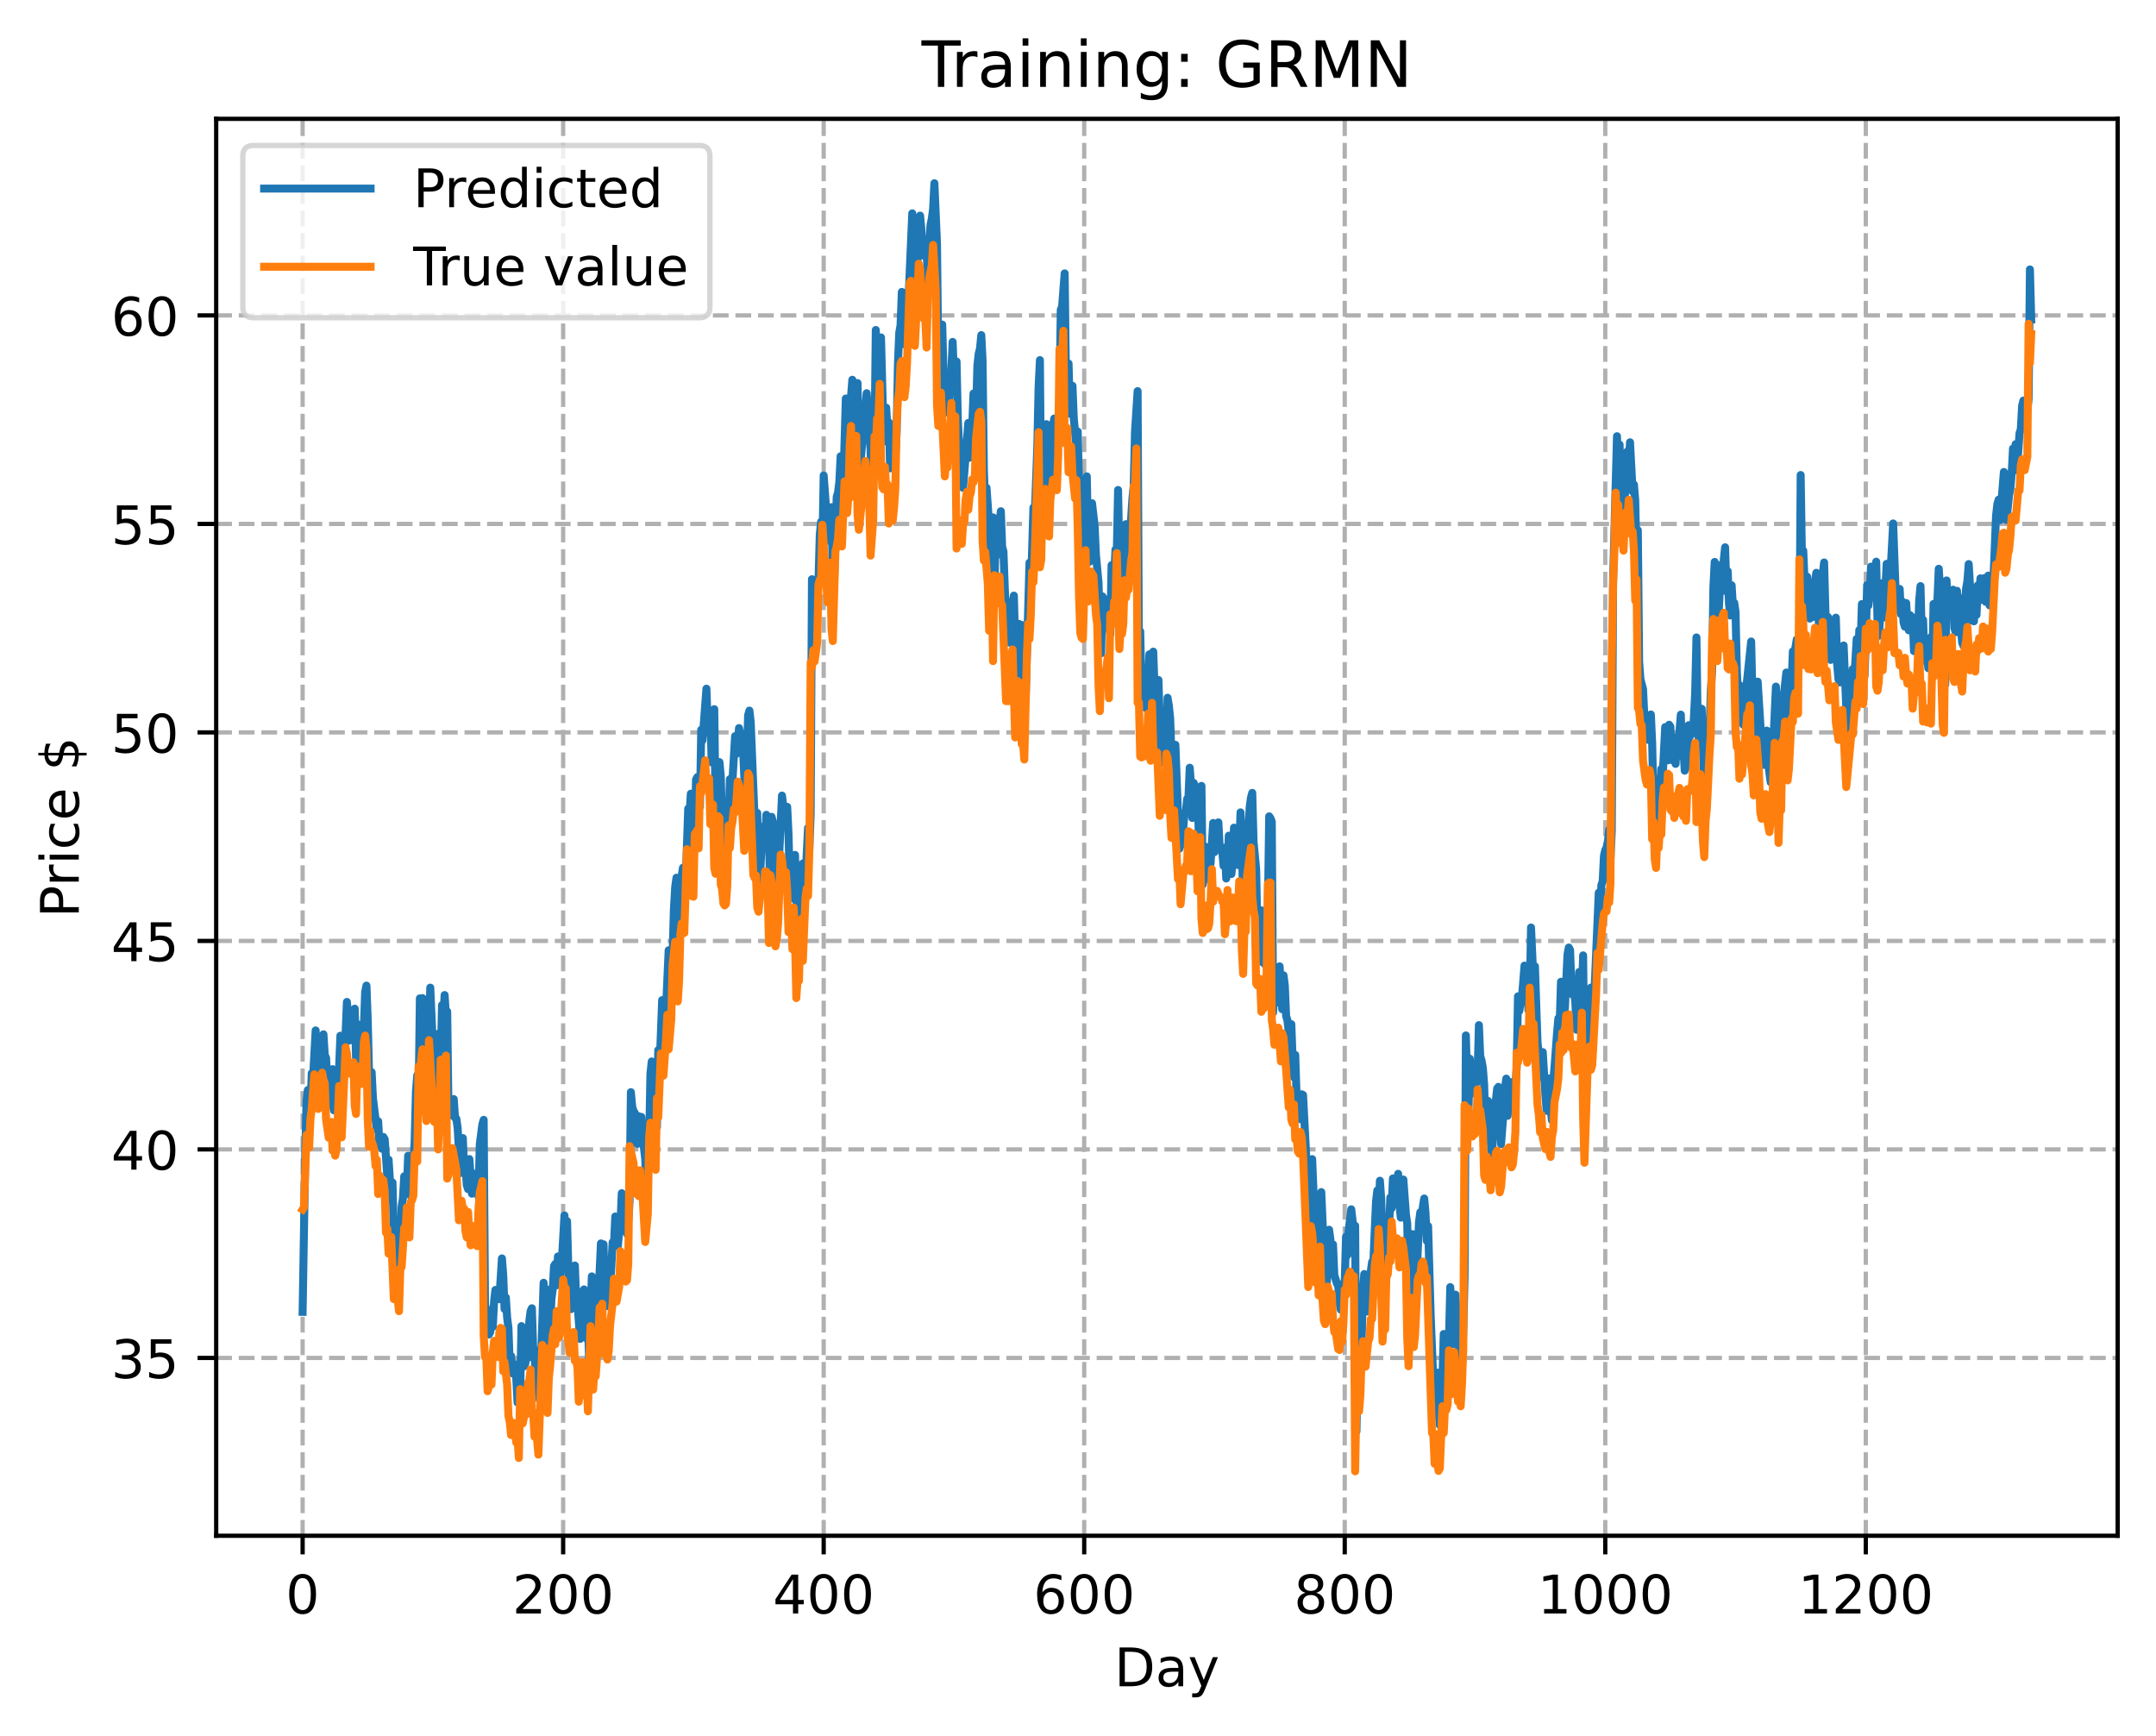 <?xml version="1.0" encoding="utf-8" standalone="no"?>
<!DOCTYPE svg PUBLIC "-//W3C//DTD SVG 1.1//EN"
  "http://www.w3.org/Graphics/SVG/1.1/DTD/svg11.dtd">
<!-- Created with matplotlib (https://matplotlib.org/) -->
<svg height="325.986pt" version="1.1" viewBox="0 0 404.923 325.986" width="404.923pt" xmlns="http://www.w3.org/2000/svg" xmlns:xlink="http://www.w3.org/1999/xlink">
 <defs>
  <style type="text/css">
*{stroke-linecap:butt;stroke-linejoin:round;}
  </style>
 </defs>
 <g id="figure_1">
  <g id="patch_1">
   <path d="M 0 325.986 
L 404.923 325.986 
L 404.923 0 
L 0 0 
z
" style="fill:#ffffff;"/>
  </g>
  <g id="axes_1">
   <g id="patch_2">
    <path d="M 40.603 288.43 
L 397.723 288.43 
L 397.723 22.318 
L 40.603 22.318 
z
" style="fill:#ffffff;"/>
   </g>
   <g id="matplotlib.axis_1">
    <g id="xtick_1">
     <g id="line2d_1">
      <path clip-path="url(#p3577d5bd75)" d="M 56.836 288.43 
L 56.836 22.318 
" style="fill:none;stroke:#b0b0b0;stroke-dasharray:2.96,1.28;stroke-dashoffset:0;stroke-width:0.8;"/>
     </g>
     <g id="line2d_2">
      <defs>
       <path d="M 0 0 
L 0 3.5 
" id="mda40a97a2f" style="stroke:#000000;stroke-width:0.8;"/>
      </defs>
      <g>
       <use style="stroke:#000000;stroke-width:0.8;" x="56.836" xlink:href="#mda40a97a2f" y="288.43"/>
      </g>
     </g>
     <g id="text_1">
      <!-- 0 -->
      <defs>
       <path d="M 31.781 66.406 
Q 24.172 66.406 20.328 58.906 
Q 16.5 51.422 16.5 36.375 
Q 16.5 21.391 20.328 13.891 
Q 24.172 6.391 31.781 6.391 
Q 39.453 6.391 43.281 13.891 
Q 47.125 21.391 47.125 36.375 
Q 47.125 51.422 43.281 58.906 
Q 39.453 66.406 31.781 66.406 
z
M 31.781 74.219 
Q 44.047 74.219 50.516 64.516 
Q 56.984 54.828 56.984 36.375 
Q 56.984 17.969 50.516 8.266 
Q 44.047 -1.422 31.781 -1.422 
Q 19.531 -1.422 13.062 8.266 
Q 6.594 17.969 6.594 36.375 
Q 6.594 54.828 13.062 64.516 
Q 19.531 74.219 31.781 74.219 
z
" id="DejaVuSans-48"/>
      </defs>
      <g transform="translate(53.655 303.029)scale(0.1 -0.1)">
       <use xlink:href="#DejaVuSans-48"/>
      </g>
     </g>
    </g>
    <g id="xtick_2">
     <g id="line2d_3">
      <path clip-path="url(#p3577d5bd75)" d="M 105.766 288.43 
L 105.766 22.318 
" style="fill:none;stroke:#b0b0b0;stroke-dasharray:2.96,1.28;stroke-dashoffset:0;stroke-width:0.8;"/>
     </g>
     <g id="line2d_4">
      <g>
       <use style="stroke:#000000;stroke-width:0.8;" x="105.766" xlink:href="#mda40a97a2f" y="288.43"/>
      </g>
     </g>
     <g id="text_2">
      <!-- 200 -->
      <defs>
       <path d="M 19.188 8.297 
L 53.609 8.297 
L 53.609 0 
L 7.328 0 
L 7.328 8.297 
Q 12.938 14.109 22.625 23.891 
Q 32.328 33.688 34.812 36.531 
Q 39.547 41.844 41.422 45.531 
Q 43.312 49.219 43.312 52.781 
Q 43.312 58.594 39.234 62.25 
Q 35.156 65.922 28.609 65.922 
Q 23.969 65.922 18.812 64.312 
Q 13.672 62.703 7.812 59.422 
L 7.812 69.391 
Q 13.766 71.781 18.938 73 
Q 24.125 74.219 28.422 74.219 
Q 39.75 74.219 46.484 68.547 
Q 53.219 62.891 53.219 53.422 
Q 53.219 48.922 51.531 44.891 
Q 49.859 40.875 45.406 35.406 
Q 44.188 33.984 37.641 27.219 
Q 31.109 20.453 19.188 8.297 
z
" id="DejaVuSans-50"/>
      </defs>
      <g transform="translate(96.223 303.029)scale(0.1 -0.1)">
       <use xlink:href="#DejaVuSans-50"/>
       <use x="63.623" xlink:href="#DejaVuSans-48"/>
       <use x="127.246" xlink:href="#DejaVuSans-48"/>
      </g>
     </g>
    </g>
    <g id="xtick_3">
     <g id="line2d_5">
      <path clip-path="url(#p3577d5bd75)" d="M 154.697 288.43 
L 154.697 22.318 
" style="fill:none;stroke:#b0b0b0;stroke-dasharray:2.96,1.28;stroke-dashoffset:0;stroke-width:0.8;"/>
     </g>
     <g id="line2d_6">
      <g>
       <use style="stroke:#000000;stroke-width:0.8;" x="154.697" xlink:href="#mda40a97a2f" y="288.43"/>
      </g>
     </g>
     <g id="text_3">
      <!-- 400 -->
      <defs>
       <path d="M 37.797 64.312 
L 12.891 25.391 
L 37.797 25.391 
z
M 35.203 72.906 
L 47.609 72.906 
L 47.609 25.391 
L 58.016 25.391 
L 58.016 17.188 
L 47.609 17.188 
L 47.609 0 
L 37.797 0 
L 37.797 17.188 
L 4.891 17.188 
L 4.891 26.703 
z
" id="DejaVuSans-52"/>
      </defs>
      <g transform="translate(145.153 303.029)scale(0.1 -0.1)">
       <use xlink:href="#DejaVuSans-52"/>
       <use x="63.623" xlink:href="#DejaVuSans-48"/>
       <use x="127.246" xlink:href="#DejaVuSans-48"/>
      </g>
     </g>
    </g>
    <g id="xtick_4">
     <g id="line2d_7">
      <path clip-path="url(#p3577d5bd75)" d="M 203.628 288.43 
L 203.628 22.318 
" style="fill:none;stroke:#b0b0b0;stroke-dasharray:2.96,1.28;stroke-dashoffset:0;stroke-width:0.8;"/>
     </g>
     <g id="line2d_8">
      <g>
       <use style="stroke:#000000;stroke-width:0.8;" x="203.628" xlink:href="#mda40a97a2f" y="288.43"/>
      </g>
     </g>
     <g id="text_4">
      <!-- 600 -->
      <defs>
       <path d="M 33.016 40.375 
Q 26.375 40.375 22.484 35.828 
Q 18.609 31.297 18.609 23.391 
Q 18.609 15.531 22.484 10.953 
Q 26.375 6.391 33.016 6.391 
Q 39.656 6.391 43.531 10.953 
Q 47.406 15.531 47.406 23.391 
Q 47.406 31.297 43.531 35.828 
Q 39.656 40.375 33.016 40.375 
z
M 52.594 71.297 
L 52.594 62.312 
Q 48.875 64.062 45.094 64.984 
Q 41.312 65.922 37.594 65.922 
Q 27.828 65.922 22.672 59.328 
Q 17.531 52.734 16.797 39.406 
Q 19.672 43.656 24.016 45.922 
Q 28.375 48.188 33.594 48.188 
Q 44.578 48.188 50.953 41.516 
Q 57.328 34.859 57.328 23.391 
Q 57.328 12.156 50.688 5.359 
Q 44.047 -1.422 33.016 -1.422 
Q 20.359 -1.422 13.672 8.266 
Q 6.984 17.969 6.984 36.375 
Q 6.984 53.656 15.188 63.938 
Q 23.391 74.219 37.203 74.219 
Q 40.922 74.219 44.703 73.484 
Q 48.484 72.75 52.594 71.297 
z
" id="DejaVuSans-54"/>
      </defs>
      <g transform="translate(194.084 303.029)scale(0.1 -0.1)">
       <use xlink:href="#DejaVuSans-54"/>
       <use x="63.623" xlink:href="#DejaVuSans-48"/>
       <use x="127.246" xlink:href="#DejaVuSans-48"/>
      </g>
     </g>
    </g>
    <g id="xtick_5">
     <g id="line2d_9">
      <path clip-path="url(#p3577d5bd75)" d="M 252.558 288.43 
L 252.558 22.318 
" style="fill:none;stroke:#b0b0b0;stroke-dasharray:2.96,1.28;stroke-dashoffset:0;stroke-width:0.8;"/>
     </g>
     <g id="line2d_10">
      <g>
       <use style="stroke:#000000;stroke-width:0.8;" x="252.558" xlink:href="#mda40a97a2f" y="288.43"/>
      </g>
     </g>
     <g id="text_5">
      <!-- 800 -->
      <defs>
       <path d="M 31.781 34.625 
Q 24.75 34.625 20.719 30.859 
Q 16.703 27.094 16.703 20.516 
Q 16.703 13.922 20.719 10.156 
Q 24.75 6.391 31.781 6.391 
Q 38.812 6.391 42.859 10.172 
Q 46.922 13.969 46.922 20.516 
Q 46.922 27.094 42.891 30.859 
Q 38.875 34.625 31.781 34.625 
z
M 21.922 38.812 
Q 15.578 40.375 12.031 44.719 
Q 8.5 49.078 8.5 55.328 
Q 8.5 64.062 14.719 69.141 
Q 20.953 74.219 31.781 74.219 
Q 42.672 74.219 48.875 69.141 
Q 55.078 64.062 55.078 55.328 
Q 55.078 49.078 51.531 44.719 
Q 48 40.375 41.703 38.812 
Q 48.828 37.156 52.797 32.312 
Q 56.781 27.484 56.781 20.516 
Q 56.781 9.906 50.312 4.234 
Q 43.844 -1.422 31.781 -1.422 
Q 19.734 -1.422 13.25 4.234 
Q 6.781 9.906 6.781 20.516 
Q 6.781 27.484 10.781 32.312 
Q 14.797 37.156 21.922 38.812 
z
M 18.312 54.391 
Q 18.312 48.734 21.844 45.562 
Q 25.391 42.391 31.781 42.391 
Q 38.141 42.391 41.719 45.562 
Q 45.312 48.734 45.312 54.391 
Q 45.312 60.062 41.719 63.234 
Q 38.141 66.406 31.781 66.406 
Q 25.391 66.406 21.844 63.234 
Q 18.312 60.062 18.312 54.391 
z
" id="DejaVuSans-56"/>
      </defs>
      <g transform="translate(243.015 303.029)scale(0.1 -0.1)">
       <use xlink:href="#DejaVuSans-56"/>
       <use x="63.623" xlink:href="#DejaVuSans-48"/>
       <use x="127.246" xlink:href="#DejaVuSans-48"/>
      </g>
     </g>
    </g>
    <g id="xtick_6">
     <g id="line2d_11">
      <path clip-path="url(#p3577d5bd75)" d="M 301.489 288.43 
L 301.489 22.318 
" style="fill:none;stroke:#b0b0b0;stroke-dasharray:2.96,1.28;stroke-dashoffset:0;stroke-width:0.8;"/>
     </g>
     <g id="line2d_12">
      <g>
       <use style="stroke:#000000;stroke-width:0.8;" x="301.489" xlink:href="#mda40a97a2f" y="288.43"/>
      </g>
     </g>
     <g id="text_6">
      <!-- 1000 -->
      <defs>
       <path d="M 12.406 8.297 
L 28.516 8.297 
L 28.516 63.922 
L 10.984 60.406 
L 10.984 69.391 
L 28.422 72.906 
L 38.281 72.906 
L 38.281 8.297 
L 54.391 8.297 
L 54.391 0 
L 12.406 0 
z
" id="DejaVuSans-49"/>
      </defs>
      <g transform="translate(288.764 303.029)scale(0.1 -0.1)">
       <use xlink:href="#DejaVuSans-49"/>
       <use x="63.623" xlink:href="#DejaVuSans-48"/>
       <use x="127.246" xlink:href="#DejaVuSans-48"/>
       <use x="190.869" xlink:href="#DejaVuSans-48"/>
      </g>
     </g>
    </g>
    <g id="xtick_7">
     <g id="line2d_13">
      <path clip-path="url(#p3577d5bd75)" d="M 350.419 288.43 
L 350.419 22.318 
" style="fill:none;stroke:#b0b0b0;stroke-dasharray:2.96,1.28;stroke-dashoffset:0;stroke-width:0.8;"/>
     </g>
     <g id="line2d_14">
      <g>
       <use style="stroke:#000000;stroke-width:0.8;" x="350.419" xlink:href="#mda40a97a2f" y="288.43"/>
      </g>
     </g>
     <g id="text_7">
      <!-- 1200 -->
      <g transform="translate(337.694 303.029)scale(0.1 -0.1)">
       <use xlink:href="#DejaVuSans-49"/>
       <use x="63.623" xlink:href="#DejaVuSans-50"/>
       <use x="127.246" xlink:href="#DejaVuSans-48"/>
       <use x="190.869" xlink:href="#DejaVuSans-48"/>
      </g>
     </g>
    </g>
    <g id="text_8">
     <!-- Day -->
     <defs>
      <path d="M 19.672 64.797 
L 19.672 8.109 
L 31.594 8.109 
Q 46.688 8.109 53.688 14.938 
Q 60.688 21.781 60.688 36.531 
Q 60.688 51.172 53.688 57.984 
Q 46.688 64.797 31.594 64.797 
z
M 9.812 72.906 
L 30.078 72.906 
Q 51.266 72.906 61.172 64.094 
Q 71.094 55.281 71.094 36.531 
Q 71.094 17.672 61.125 8.828 
Q 51.172 0 30.078 0 
L 9.812 0 
z
" id="DejaVuSans-68"/>
      <path d="M 34.281 27.484 
Q 23.391 27.484 19.188 25 
Q 14.984 22.516 14.984 16.5 
Q 14.984 11.719 18.141 8.906 
Q 21.297 6.109 26.703 6.109 
Q 34.188 6.109 38.703 11.406 
Q 43.219 16.703 43.219 25.484 
L 43.219 27.484 
z
M 52.203 31.203 
L 52.203 0 
L 43.219 0 
L 43.219 8.297 
Q 40.141 3.328 35.547 0.953 
Q 30.953 -1.422 24.312 -1.422 
Q 15.922 -1.422 10.953 3.297 
Q 6 8.016 6 15.922 
Q 6 25.141 12.172 29.828 
Q 18.359 34.516 30.609 34.516 
L 43.219 34.516 
L 43.219 35.406 
Q 43.219 41.609 39.141 45 
Q 35.062 48.391 27.688 48.391 
Q 23 48.391 18.547 47.266 
Q 14.109 46.141 10.016 43.891 
L 10.016 52.203 
Q 14.938 54.109 19.578 55.047 
Q 24.219 56 28.609 56 
Q 40.484 56 46.344 49.844 
Q 52.203 43.703 52.203 31.203 
z
" id="DejaVuSans-97"/>
      <path d="M 32.172 -5.078 
Q 28.375 -14.844 24.75 -17.812 
Q 21.141 -20.797 15.094 -20.797 
L 7.906 -20.797 
L 7.906 -13.281 
L 13.188 -13.281 
Q 16.891 -13.281 18.938 -11.516 
Q 21 -9.766 23.484 -3.219 
L 25.094 0.875 
L 2.984 54.688 
L 12.5 54.688 
L 29.594 11.922 
L 46.688 54.688 
L 56.203 54.688 
z
" id="DejaVuSans-121"/>
     </defs>
     <g transform="translate(209.29 316.707)scale(0.1 -0.1)">
      <use xlink:href="#DejaVuSans-68"/>
      <use x="77.002" xlink:href="#DejaVuSans-97"/>
      <use x="138.281" xlink:href="#DejaVuSans-121"/>
     </g>
    </g>
   </g>
   <g id="matplotlib.axis_2">
    <g id="ytick_1">
     <g id="line2d_15">
      <path clip-path="url(#p3577d5bd75)" d="M 40.603 255.032 
L 397.723 255.032 
" style="fill:none;stroke:#b0b0b0;stroke-dasharray:2.96,1.28;stroke-dashoffset:0;stroke-width:0.8;"/>
     </g>
     <g id="line2d_16">
      <defs>
       <path d="M 0 0 
L -3.5 0 
" id="m8bf554b49a" style="stroke:#000000;stroke-width:0.8;"/>
      </defs>
      <g>
       <use style="stroke:#000000;stroke-width:0.8;" x="40.603" xlink:href="#m8bf554b49a" y="255.032"/>
      </g>
     </g>
     <g id="text_9">
      <!-- 35 -->
      <defs>
       <path d="M 40.578 39.312 
Q 47.656 37.797 51.625 33 
Q 55.609 28.219 55.609 21.188 
Q 55.609 10.406 48.188 4.484 
Q 40.766 -1.422 27.094 -1.422 
Q 22.516 -1.422 17.656 -0.516 
Q 12.797 0.391 7.625 2.203 
L 7.625 11.719 
Q 11.719 9.328 16.594 8.109 
Q 21.484 6.891 26.812 6.891 
Q 36.078 6.891 40.938 10.547 
Q 45.797 14.203 45.797 21.188 
Q 45.797 27.641 41.281 31.266 
Q 36.766 34.906 28.719 34.906 
L 20.219 34.906 
L 20.219 43.016 
L 29.109 43.016 
Q 36.375 43.016 40.234 45.922 
Q 44.094 48.828 44.094 54.297 
Q 44.094 59.906 40.109 62.906 
Q 36.141 65.922 28.719 65.922 
Q 24.656 65.922 20.016 65.031 
Q 15.375 64.156 9.812 62.312 
L 9.812 71.094 
Q 15.438 72.656 20.344 73.438 
Q 25.25 74.219 29.594 74.219 
Q 40.828 74.219 47.359 69.109 
Q 53.906 64.016 53.906 55.328 
Q 53.906 49.266 50.438 45.094 
Q 46.969 40.922 40.578 39.312 
z
" id="DejaVuSans-51"/>
       <path d="M 10.797 72.906 
L 49.516 72.906 
L 49.516 64.594 
L 19.828 64.594 
L 19.828 46.734 
Q 21.969 47.469 24.109 47.828 
Q 26.266 48.188 28.422 48.188 
Q 40.625 48.188 47.75 41.5 
Q 54.891 34.812 54.891 23.391 
Q 54.891 11.625 47.562 5.094 
Q 40.234 -1.422 26.906 -1.422 
Q 22.312 -1.422 17.547 -0.641 
Q 12.797 0.141 7.719 1.703 
L 7.719 11.625 
Q 12.109 9.234 16.797 8.062 
Q 21.484 6.891 26.703 6.891 
Q 35.156 6.891 40.078 11.328 
Q 45.016 15.766 45.016 23.391 
Q 45.016 31 40.078 35.438 
Q 35.156 39.891 26.703 39.891 
Q 22.75 39.891 18.812 39.016 
Q 14.891 38.141 10.797 36.281 
z
" id="DejaVuSans-53"/>
      </defs>
      <g transform="translate(20.878 258.831)scale(0.1 -0.1)">
       <use xlink:href="#DejaVuSans-51"/>
       <use x="63.623" xlink:href="#DejaVuSans-53"/>
      </g>
     </g>
    </g>
    <g id="ytick_2">
     <g id="line2d_17">
      <path clip-path="url(#p3577d5bd75)" d="M 40.603 215.874 
L 397.723 215.874 
" style="fill:none;stroke:#b0b0b0;stroke-dasharray:2.96,1.28;stroke-dashoffset:0;stroke-width:0.8;"/>
     </g>
     <g id="line2d_18">
      <g>
       <use style="stroke:#000000;stroke-width:0.8;" x="40.603" xlink:href="#m8bf554b49a" y="215.874"/>
      </g>
     </g>
     <g id="text_10">
      <!-- 40 -->
      <g transform="translate(20.878 219.673)scale(0.1 -0.1)">
       <use xlink:href="#DejaVuSans-52"/>
       <use x="63.623" xlink:href="#DejaVuSans-48"/>
      </g>
     </g>
    </g>
    <g id="ytick_3">
     <g id="line2d_19">
      <path clip-path="url(#p3577d5bd75)" d="M 40.603 176.716 
L 397.723 176.716 
" style="fill:none;stroke:#b0b0b0;stroke-dasharray:2.96,1.28;stroke-dashoffset:0;stroke-width:0.8;"/>
     </g>
     <g id="line2d_20">
      <g>
       <use style="stroke:#000000;stroke-width:0.8;" x="40.603" xlink:href="#m8bf554b49a" y="176.716"/>
      </g>
     </g>
     <g id="text_11">
      <!-- 45 -->
      <g transform="translate(20.878 180.515)scale(0.1 -0.1)">
       <use xlink:href="#DejaVuSans-52"/>
       <use x="63.623" xlink:href="#DejaVuSans-53"/>
      </g>
     </g>
    </g>
    <g id="ytick_4">
     <g id="line2d_21">
      <path clip-path="url(#p3577d5bd75)" d="M 40.603 137.558 
L 397.723 137.558 
" style="fill:none;stroke:#b0b0b0;stroke-dasharray:2.96,1.28;stroke-dashoffset:0;stroke-width:0.8;"/>
     </g>
     <g id="line2d_22">
      <g>
       <use style="stroke:#000000;stroke-width:0.8;" x="40.603" xlink:href="#m8bf554b49a" y="137.558"/>
      </g>
     </g>
     <g id="text_12">
      <!-- 50 -->
      <g transform="translate(20.878 141.358)scale(0.1 -0.1)">
       <use xlink:href="#DejaVuSans-53"/>
       <use x="63.623" xlink:href="#DejaVuSans-48"/>
      </g>
     </g>
    </g>
    <g id="ytick_5">
     <g id="line2d_23">
      <path clip-path="url(#p3577d5bd75)" d="M 40.603 98.4 
L 397.723 98.4 
" style="fill:none;stroke:#b0b0b0;stroke-dasharray:2.96,1.28;stroke-dashoffset:0;stroke-width:0.8;"/>
     </g>
     <g id="line2d_24">
      <g>
       <use style="stroke:#000000;stroke-width:0.8;" x="40.603" xlink:href="#m8bf554b49a" y="98.4"/>
      </g>
     </g>
     <g id="text_13">
      <!-- 55 -->
      <g transform="translate(20.878 102.2)scale(0.1 -0.1)">
       <use xlink:href="#DejaVuSans-53"/>
       <use x="63.623" xlink:href="#DejaVuSans-53"/>
      </g>
     </g>
    </g>
    <g id="ytick_6">
     <g id="line2d_25">
      <path clip-path="url(#p3577d5bd75)" d="M 40.603 59.242 
L 397.723 59.242 
" style="fill:none;stroke:#b0b0b0;stroke-dasharray:2.96,1.28;stroke-dashoffset:0;stroke-width:0.8;"/>
     </g>
     <g id="line2d_26">
      <g>
       <use style="stroke:#000000;stroke-width:0.8;" x="40.603" xlink:href="#m8bf554b49a" y="59.242"/>
      </g>
     </g>
     <g id="text_14">
      <!-- 60 -->
      <g transform="translate(20.878 63.042)scale(0.1 -0.1)">
       <use xlink:href="#DejaVuSans-54"/>
       <use x="63.623" xlink:href="#DejaVuSans-48"/>
      </g>
     </g>
    </g>
    <g id="text_15">
     <!-- Price $ -->
     <defs>
      <path d="M 19.672 64.797 
L 19.672 37.406 
L 32.078 37.406 
Q 38.969 37.406 42.719 40.969 
Q 46.484 44.531 46.484 51.125 
Q 46.484 57.672 42.719 61.234 
Q 38.969 64.797 32.078 64.797 
z
M 9.812 72.906 
L 32.078 72.906 
Q 44.344 72.906 50.609 67.359 
Q 56.891 61.812 56.891 51.125 
Q 56.891 40.328 50.609 34.812 
Q 44.344 29.297 32.078 29.297 
L 19.672 29.297 
L 19.672 0 
L 9.812 0 
z
" id="DejaVuSans-80"/>
      <path d="M 41.109 46.297 
Q 39.594 47.172 37.812 47.578 
Q 36.031 48 33.891 48 
Q 26.266 48 22.188 43.047 
Q 18.109 38.094 18.109 28.812 
L 18.109 0 
L 9.078 0 
L 9.078 54.688 
L 18.109 54.688 
L 18.109 46.188 
Q 20.953 51.172 25.484 53.578 
Q 30.031 56 36.531 56 
Q 37.453 56 38.578 55.875 
Q 39.703 55.766 41.062 55.516 
z
" id="DejaVuSans-114"/>
      <path d="M 9.422 54.688 
L 18.406 54.688 
L 18.406 0 
L 9.422 0 
z
M 9.422 75.984 
L 18.406 75.984 
L 18.406 64.594 
L 9.422 64.594 
z
" id="DejaVuSans-105"/>
      <path d="M 48.781 52.594 
L 48.781 44.188 
Q 44.969 46.297 41.141 47.344 
Q 37.312 48.391 33.406 48.391 
Q 24.656 48.391 19.812 42.844 
Q 14.984 37.312 14.984 27.297 
Q 14.984 17.281 19.812 11.734 
Q 24.656 6.203 33.406 6.203 
Q 37.312 6.203 41.141 7.25 
Q 44.969 8.297 48.781 10.406 
L 48.781 2.094 
Q 45.016 0.344 40.984 -0.531 
Q 36.969 -1.422 32.422 -1.422 
Q 20.062 -1.422 12.781 6.344 
Q 5.516 14.109 5.516 27.297 
Q 5.516 40.672 12.859 48.328 
Q 20.219 56 33.016 56 
Q 37.156 56 41.109 55.141 
Q 45.062 54.297 48.781 52.594 
z
" id="DejaVuSans-99"/>
      <path d="M 56.203 29.594 
L 56.203 25.203 
L 14.891 25.203 
Q 15.484 15.922 20.484 11.062 
Q 25.484 6.203 34.422 6.203 
Q 39.594 6.203 44.453 7.469 
Q 49.312 8.734 54.109 11.281 
L 54.109 2.781 
Q 49.266 0.734 44.188 -0.344 
Q 39.109 -1.422 33.891 -1.422 
Q 20.797 -1.422 13.156 6.188 
Q 5.516 13.812 5.516 26.812 
Q 5.516 40.234 12.766 48.109 
Q 20.016 56 32.328 56 
Q 43.359 56 49.781 48.891 
Q 56.203 41.797 56.203 29.594 
z
M 47.219 32.234 
Q 47.125 39.594 43.094 43.984 
Q 39.062 48.391 32.422 48.391 
Q 24.906 48.391 20.391 44.141 
Q 15.875 39.891 15.188 32.172 
z
" id="DejaVuSans-101"/>
      <path id="DejaVuSans-32"/>
      <path d="M 33.797 -14.703 
L 28.906 -14.703 
L 28.859 0 
Q 23.734 0.094 18.609 1.188 
Q 13.484 2.297 8.297 4.5 
L 8.297 13.281 
Q 13.281 10.156 18.375 8.562 
Q 23.484 6.984 28.906 6.938 
L 28.906 29.203 
Q 18.109 30.953 13.203 35.156 
Q 8.297 39.359 8.297 46.688 
Q 8.297 54.641 13.625 59.219 
Q 18.953 63.812 28.906 64.5 
L 28.906 75.984 
L 33.797 75.984 
L 33.797 64.656 
Q 38.328 64.453 42.578 63.688 
Q 46.828 62.938 50.875 61.625 
L 50.875 53.078 
Q 46.828 55.125 42.547 56.25 
Q 38.281 57.375 33.797 57.562 
L 33.797 36.719 
Q 44.875 35.016 50.094 30.609 
Q 55.328 26.219 55.328 18.609 
Q 55.328 10.359 49.781 5.594 
Q 44.234 0.828 33.797 0.094 
z
M 28.906 37.594 
L 28.906 57.625 
Q 23.25 56.984 20.266 54.391 
Q 17.281 51.812 17.281 47.516 
Q 17.281 43.312 20.031 40.969 
Q 22.797 38.625 28.906 37.594 
z
M 33.797 28.219 
L 33.797 7.078 
Q 39.984 7.906 43.141 10.594 
Q 46.297 13.281 46.297 17.672 
Q 46.297 21.969 43.281 24.5 
Q 40.281 27.047 33.797 28.219 
z
" id="DejaVuSans-36"/>
     </defs>
     <g transform="translate(14.798 172.342)rotate(-90)scale(0.1 -0.1)">
      <use xlink:href="#DejaVuSans-80"/>
      <use x="58.553" xlink:href="#DejaVuSans-114"/>
      <use x="99.666" xlink:href="#DejaVuSans-105"/>
      <use x="127.449" xlink:href="#DejaVuSans-99"/>
      <use x="182.43" xlink:href="#DejaVuSans-101"/>
      <use x="243.953" xlink:href="#DejaVuSans-32"/>
      <use x="275.74" xlink:href="#DejaVuSans-36"/>
     </g>
    </g>
   </g>
   <g id="line2d_27">
    <path clip-path="url(#p3577d5bd75)" d="M 56.836 246.383 
L 57.325 217.007 
L 57.57 206.865 
L 57.814 204.719 
L 58.059 208.879 
L 58.304 208.127 
L 58.548 201.575 
L 58.793 202.415 
L 59.282 193.528 
L 59.527 199.467 
L 59.772 202.472 
L 60.016 203.243 
L 60.75 194.256 
L 60.995 198.166 
L 61.24 198.663 
L 61.484 203.447 
L 61.974 207.615 
L 62.218 203.01 
L 62.463 200.802 
L 62.708 208.536 
L 62.952 203.69 
L 63.197 208.391 
L 63.441 206.315 
L 63.931 194.524 
L 64.175 203.032 
L 64.42 205.454 
L 65.154 188.177 
L 65.399 191.09 
L 65.643 195.412 
L 65.888 191.481 
L 66.133 193.781 
L 66.622 189.445 
L 66.867 198.644 
L 67.111 199.884 
L 67.356 192.436 
L 67.601 194.687 
L 67.845 192.467 
L 68.09 193.999 
L 68.335 193.199 
L 68.579 186.297 
L 68.824 185.11 
L 69.069 191.685 
L 69.313 201.649 
L 69.558 206.526 
L 69.802 201.373 
L 70.047 206.311 
L 70.781 212.191 
L 71.026 210.587 
L 71.27 215.179 
L 71.515 214.504 
L 71.76 215.754 
L 72.004 213.537 
L 72.249 213.967 
L 72.738 220.91 
L 72.983 217.804 
L 73.472 225.358 
L 73.717 222.09 
L 73.962 231.711 
L 74.206 236.275 
L 74.451 232.214 
L 74.696 238.804 
L 74.94 240.38 
L 75.185 237.38 
L 75.429 226.664 
L 75.674 225.078 
L 75.919 220.92 
L 76.163 221.359 
L 76.408 223.474 
L 76.653 217.064 
L 77.142 224.624 
L 77.387 218.481 
L 77.631 218.795 
L 77.876 214.243 
L 78.121 204.976 
L 78.365 201.926 
L 78.61 206.628 
L 78.855 187.509 
L 79.099 191.292 
L 79.344 187.456 
L 79.589 187.745 
L 79.833 197.774 
L 80.078 198.288 
L 80.323 201.017 
L 80.812 185.492 
L 81.546 202.078 
L 81.79 200.785 
L 82.035 198.334 
L 82.28 194.175 
L 82.524 205.603 
L 82.769 199.929 
L 83.014 188.771 
L 83.258 191.398 
L 83.503 186.885 
L 83.748 190.675 
L 83.992 189.972 
L 84.237 209.068 
L 84.482 209.473 
L 84.726 208.739 
L 84.971 207.106 
L 85.216 206.422 
L 85.46 209.933 
L 85.705 210.086 
L 85.95 211.818 
L 86.439 220.324 
L 86.684 215.076 
L 86.928 213.747 
L 87.173 220.081 
L 87.417 218.644 
L 87.662 222.558 
L 87.907 223.328 
L 88.151 217.687 
L 88.641 224.192 
L 88.885 223.435 
L 89.13 220.444 
L 89.864 224.734 
L 90.109 214.902 
L 90.598 211.129 
L 90.843 210.321 
L 91.087 244.711 
L 91.332 247.528 
L 91.577 246.556 
L 91.821 250.639 
L 92.066 250.189 
L 92.311 245.964 
L 92.555 249.212 
L 92.8 244.363 
L 93.044 242.264 
L 93.289 243.729 
L 93.534 242.251 
L 93.778 244.011 
L 94.268 236.349 
L 94.512 239.482 
L 94.757 245.839 
L 95.002 243.677 
L 95.246 247.46 
L 95.491 249.402 
L 95.736 256.264 
L 95.98 254.66 
L 96.225 257.935 
L 96.714 256.205 
L 96.959 258.918 
L 97.204 263.425 
L 97.448 259.072 
L 97.693 261.592 
L 97.938 249.06 
L 98.182 255.127 
L 98.427 256.617 
L 98.672 256.08 
L 98.916 253.616 
L 99.161 255.031 
L 99.405 248.188 
L 99.65 246.251 
L 99.895 245.711 
L 100.139 253.292 
L 100.384 253.447 
L 100.629 259.966 
L 100.873 255.595 
L 101.118 261.161 
L 101.363 262.962 
L 102.097 240.919 
L 102.341 246.843 
L 102.586 242.119 
L 102.831 246.248 
L 103.075 255.199 
L 103.565 243.973 
L 103.809 242.165 
L 104.054 237.773 
L 104.299 237.374 
L 104.543 241.389 
L 104.788 235.982 
L 105.032 241.051 
L 105.522 236.802 
L 106.011 228.273 
L 106.256 231.55 
L 106.5 229.339 
L 106.745 238.38 
L 107.234 245.877 
L 107.479 239.968 
L 107.724 244.587 
L 107.968 237.681 
L 108.213 244.102 
L 108.458 244.77 
L 108.947 251.465 
L 109.192 248.071 
L 109.436 242.527 
L 109.681 242.163 
L 109.926 249.088 
L 110.17 251.388 
L 110.415 248.4 
L 110.66 255.951 
L 111.149 239.724 
L 111.638 251.239 
L 111.883 247.356 
L 112.127 249.849 
L 112.617 238.742 
L 112.861 233.531 
L 113.106 235.494 
L 113.351 233.695 
L 113.595 242.705 
L 113.84 245.346 
L 114.085 241.668 
L 114.329 244.554 
L 114.574 242.334 
L 115.063 233.307 
L 115.308 233.853 
L 115.553 228.475 
L 115.797 232.76 
L 116.042 234.047 
L 116.287 231.256 
L 116.531 229.749 
L 116.776 224.097 
L 117.02 225.842 
L 117.265 228.395 
L 117.51 227.034 
L 117.754 231.733 
L 117.999 229.374 
L 118.244 225.538 
L 118.488 205.122 
L 118.733 207.834 
L 118.978 208.644 
L 119.222 209.023 
L 119.712 214.838 
L 119.956 209.65 
L 120.201 213.654 
L 120.446 209.765 
L 120.69 214.104 
L 120.935 215.541 
L 121.18 217.666 
L 121.424 224.101 
L 121.669 220.962 
L 121.914 214.623 
L 122.158 201.669 
L 122.403 199.36 
L 122.892 203.536 
L 123.137 209.271 
L 123.381 211.634 
L 123.626 197.221 
L 123.871 200.65 
L 124.36 187.836 
L 124.849 191.69 
L 125.094 189.299 
L 125.583 178.473 
L 125.828 187.289 
L 126.317 179.613 
L 126.562 170.861 
L 126.807 166.617 
L 127.051 164.847 
L 127.296 175.533 
L 127.541 177.865 
L 127.785 174.011 
L 128.03 164.468 
L 128.275 162.969 
L 128.519 167.116 
L 128.764 166.161 
L 129.253 151.875 
L 129.498 153.216 
L 129.742 149.07 
L 130.232 157.516 
L 130.476 158.208 
L 130.721 146.414 
L 130.966 145.957 
L 131.21 146.301 
L 131.455 151.492 
L 131.7 137.058 
L 131.944 139.045 
L 132.678 129.342 
L 132.923 136.425 
L 133.168 134.355 
L 133.412 133.612 
L 133.657 143.184 
L 133.902 139.232 
L 134.146 133.194 
L 134.391 151.532 
L 134.636 153.153 
L 134.88 144.883 
L 135.125 143.137 
L 135.369 145.741 
L 135.614 154.826 
L 136.103 161.584 
L 136.348 160.939 
L 136.837 155.343 
L 137.082 146.338 
L 137.327 150.589 
L 138.061 138.25 
L 138.305 141.584 
L 138.55 140.1 
L 138.795 136.741 
L 139.529 140.272 
L 140.018 150.9 
L 140.507 134.319 
L 140.752 133.46 
L 140.996 135.699 
L 141.73 153.915 
L 141.975 154.694 
L 142.22 152.676 
L 142.464 163.812 
L 142.709 165.378 
L 143.198 155.293 
L 143.443 155.437 
L 143.688 158.251 
L 143.932 153.034 
L 144.177 154.433 
L 144.422 157.601 
L 144.666 167.572 
L 144.911 153.414 
L 145.156 154.336 
L 145.4 161.109 
L 145.645 163.697 
L 145.89 167.587 
L 146.134 164.974 
L 146.868 149.42 
L 147.357 153.363 
L 147.602 154.002 
L 147.847 151.535 
L 148.091 156.558 
L 148.336 166.075 
L 148.581 164.275 
L 148.825 160.611 
L 149.07 168.806 
L 149.315 160.561 
L 149.804 175.138 
L 150.049 171.42 
L 150.293 176.388 
L 150.538 164.187 
L 150.783 162.184 
L 151.027 169.957 
L 151.761 155.474 
L 152.006 159.52 
L 152.251 152.935 
L 152.495 108.784 
L 152.74 117.822 
L 152.984 111.655 
L 153.229 114.599 
L 153.474 109.481 
L 153.718 109.315 
L 153.963 100.399 
L 154.208 97.998 
L 154.452 102.982 
L 154.697 89.299 
L 155.186 95.961 
L 155.431 97.307 
L 155.676 101.578 
L 156.165 95.254 
L 156.41 108.142 
L 156.654 109.472 
L 157.144 93.321 
L 157.388 92.528 
L 157.633 90.547 
L 157.878 85.689 
L 158.367 91.643 
L 158.856 74.844 
L 159.101 81.426 
L 159.345 84.27 
L 159.59 82.538 
L 159.835 74.4 
L 160.079 71.325 
L 160.324 81.251 
L 160.569 83.395 
L 160.813 75.651 
L 161.058 71.949 
L 161.303 84.695 
L 161.547 87.929 
L 162.037 81.796 
L 162.771 73.851 
L 163.505 84.449 
L 163.749 94.648 
L 164.239 83.711 
L 164.483 61.974 
L 164.728 69.918 
L 164.972 64.317 
L 165.217 69.045 
L 165.462 63.371 
L 165.951 81.927 
L 166.196 82.869 
L 166.44 76.572 
L 166.685 80.771 
L 166.93 79.318 
L 167.174 87.955 
L 167.664 82.717 
L 167.908 87.245 
L 168.153 85.651 
L 168.398 81.244 
L 168.642 68.395 
L 168.887 62.461 
L 169.132 61.115 
L 169.376 54.827 
L 169.621 55.854 
L 169.866 57.974 
L 170.11 64.834 
L 170.355 62.395 
L 171.333 40.069 
L 171.823 47.696 
L 172.067 54.447 
L 172.557 43.397 
L 172.801 40.492 
L 173.046 43.039 
L 173.291 47.98 
L 173.535 45.219 
L 173.78 48.123 
L 174.025 46.274 
L 174.269 53.649 
L 174.514 46.095 
L 174.759 42.228 
L 175.003 41.095 
L 175.248 39.197 
L 175.493 34.414 
L 175.982 45.862 
L 176.227 68.01 
L 176.471 73.705 
L 176.96 60.956 
L 177.205 70.283 
L 177.45 71.508 
L 177.694 77.453 
L 177.939 72.405 
L 178.184 76.328 
L 178.428 71.315 
L 178.673 69.709 
L 178.918 64.214 
L 179.162 70.616 
L 179.407 68.728 
L 179.652 67.895 
L 179.896 78.842 
L 180.386 88.916 
L 180.63 86.387 
L 180.875 91.63 
L 181.854 79.434 
L 182.098 85.964 
L 182.343 82.177 
L 182.588 80.171 
L 182.832 73.911 
L 183.077 76.66 
L 183.321 77.58 
L 183.566 68.612 
L 183.811 66.426 
L 184.055 65.464 
L 184.3 62.933 
L 184.545 67.857 
L 184.789 88.359 
L 185.034 94.872 
L 185.279 91.608 
L 185.768 98.494 
L 186.013 107.182 
L 186.257 99.662 
L 186.502 97.174 
L 186.747 113.566 
L 186.991 98.065 
L 187.236 104.259 
L 187.481 99.918 
L 187.97 96.016 
L 188.215 102.7 
L 188.459 103.557 
L 188.948 116.767 
L 189.193 120.05 
L 189.438 116.57 
L 189.682 120.705 
L 189.927 113.64 
L 190.172 113.196 
L 190.416 111.867 
L 190.906 129.887 
L 191.15 126.305 
L 191.395 117.193 
L 191.64 125.042 
L 191.884 117.375 
L 192.129 130.189 
L 192.374 128.527 
L 192.618 131.495 
L 193.352 105.679 
L 193.597 111.417 
L 194.086 95.351 
L 194.331 97.024 
L 194.82 83.866 
L 195.065 72.616 
L 195.309 67.632 
L 195.554 97.429 
L 195.799 90.93 
L 196.043 80.766 
L 196.288 79.745 
L 196.533 79.669 
L 196.777 82.385 
L 197.267 91.633 
L 197.756 79.9 
L 198.001 78.604 
L 198.245 81.192 
L 198.49 79.161 
L 198.735 82.102 
L 198.979 75.421 
L 199.224 58.168 
L 199.469 57.628 
L 199.958 51.343 
L 200.203 70.933 
L 200.447 70.074 
L 200.692 68.277 
L 200.936 77.702 
L 201.181 76.24 
L 201.426 72.461 
L 201.67 78.613 
L 202.16 83.752 
L 202.404 81.046 
L 203.138 110.019 
L 203.383 110.908 
L 203.628 109.548 
L 204.117 89.469 
L 204.362 102.386 
L 204.606 105.522 
L 204.851 101.446 
L 205.096 94.511 
L 205.585 98.768 
L 205.83 104.192 
L 206.319 109.448 
L 206.563 118.277 
L 206.808 122.704 
L 207.053 112.008 
L 207.297 113.353 
L 207.542 118.052 
L 207.787 117.927 
L 208.276 112.467 
L 208.521 119.174 
L 208.765 106.152 
L 209.01 108.169 
L 209.255 108.634 
L 209.499 103.212 
L 209.744 104.072 
L 209.989 92.025 
L 210.233 105.229 
L 210.478 110.252 
L 210.723 107.294 
L 210.967 109.336 
L 211.212 106.255 
L 211.457 98.447 
L 211.701 103.868 
L 211.946 99.817 
L 212.191 101.167 
L 212.68 93.622 
L 212.924 91.224 
L 213.169 80.985 
L 213.658 73.455 
L 213.903 122.667 
L 214.148 118.576 
L 214.392 129.755 
L 214.637 132.745 
L 214.882 130.86 
L 215.126 132.946 
L 215.371 132.754 
L 215.616 129.472 
L 215.86 122.891 
L 216.35 133.284 
L 216.594 122.389 
L 216.839 129.247 
L 217.084 132.909 
L 217.328 131.342 
L 217.573 127.712 
L 218.062 143.279 
L 218.307 138.388 
L 218.551 141.118 
L 218.796 137.934 
L 219.041 141.426 
L 219.285 131.045 
L 219.53 132.558 
L 219.775 134.942 
L 220.264 149.111 
L 220.509 145.562 
L 220.753 139.882 
L 221.487 159.414 
L 221.732 158.382 
L 221.977 158.656 
L 222.466 152.638 
L 222.711 152.591 
L 222.955 150.046 
L 223.2 149.87 
L 223.445 144.188 
L 223.689 147.44 
L 223.934 153.628 
L 224.179 147.027 
L 224.423 147.643 
L 224.668 152.956 
L 224.912 149.319 
L 225.157 156.958 
L 225.402 153.958 
L 225.646 147.601 
L 225.891 166.134 
L 226.136 164.484 
L 226.38 159.022 
L 226.87 165.027 
L 227.359 162.144 
L 227.848 154.565 
L 228.093 160.044 
L 228.582 155.259 
L 228.827 154.454 
L 229.072 159.042 
L 229.316 159.371 
L 229.561 160.022 
L 229.806 162.638 
L 230.05 159.198 
L 230.295 164.994 
L 230.539 163.688 
L 230.784 156.952 
L 231.029 162.859 
L 231.273 164.148 
L 231.518 161.626 
L 231.763 155.446 
L 232.007 161.782 
L 232.252 160.881 
L 232.497 162.47 
L 232.741 159.68 
L 232.986 152.574 
L 233.231 157.953 
L 233.475 168.989 
L 233.72 173.759 
L 233.965 165.106 
L 234.209 165.505 
L 234.454 156.271 
L 234.699 151.652 
L 234.943 149.817 
L 235.188 148.914 
L 235.433 158.062 
L 235.922 163.248 
L 236.167 175.737 
L 236.411 176.066 
L 236.656 172.651 
L 236.9 170.974 
L 237.145 180.752 
L 237.39 178.207 
L 237.634 181.194 
L 238.124 170.932 
L 238.368 153.321 
L 238.613 153.677 
L 238.858 154.317 
L 239.102 190.157 
L 239.347 185.606 
L 239.592 188.361 
L 239.836 184.334 
L 240.326 181.496 
L 240.815 189.551 
L 241.06 183.176 
L 241.304 185.077 
L 241.549 190.854 
L 241.794 191.606 
L 242.283 196.012 
L 242.527 192.354 
L 242.772 199.007 
L 243.017 202.324 
L 243.261 198.126 
L 243.506 205.707 
L 243.751 205.916 
L 243.995 207.59 
L 244.24 210.203 
L 244.485 205.52 
L 244.729 205.648 
L 245.219 215.059 
L 245.463 220.443 
L 245.708 233.198 
L 245.953 229.315 
L 246.197 221.05 
L 246.442 217.698 
L 246.687 223.712 
L 246.931 225.988 
L 247.176 231.686 
L 247.421 225.954 
L 247.665 224.379 
L 247.91 233.858 
L 248.155 223.89 
L 248.888 241.042 
L 249.133 242.129 
L 249.622 230.962 
L 249.867 232.818 
L 250.112 237.589 
L 250.356 233.717 
L 250.601 239.462 
L 251.09 241.073 
L 251.335 241.452 
L 251.58 244.903 
L 251.824 245.983 
L 252.069 241.161 
L 252.314 244.178 
L 252.558 240.673 
L 252.803 232.268 
L 253.048 235.761 
L 253.292 231.136 
L 253.782 227.122 
L 254.271 231.323 
L 254.515 230.207 
L 254.76 268.834 
L 255.005 255.539 
L 255.249 252.486 
L 255.494 256.093 
L 255.739 251.333 
L 255.983 242.361 
L 256.228 239.287 
L 256.473 241.572 
L 256.717 246.324 
L 256.962 245.064 
L 257.207 240.593 
L 257.696 236.998 
L 257.941 236.855 
L 258.43 225.693 
L 258.675 223.573 
L 258.919 227.899 
L 259.164 221.758 
L 259.409 225.225 
L 259.898 242.733 
L 260.143 238.336 
L 260.387 239.954 
L 260.632 230.549 
L 260.876 230.628 
L 261.121 224.91 
L 261.366 226.94 
L 261.61 221.33 
L 262.1 226.092 
L 262.589 220.461 
L 262.834 225.995 
L 263.078 228.681 
L 263.568 221.532 
L 264.057 228.117 
L 264.302 229.87 
L 264.546 244.196 
L 264.791 248.292 
L 265.28 231.781 
L 265.525 241.659 
L 265.77 245.219 
L 266.014 240.961 
L 266.503 229.525 
L 266.748 227.679 
L 266.993 230.247 
L 267.237 226.568 
L 267.482 225.097 
L 267.727 227.82 
L 267.971 233.061 
L 268.216 230.281 
L 268.705 247.254 
L 269.195 259.288 
L 269.439 259.181 
L 269.684 263.648 
L 269.929 257.79 
L 270.173 265.182 
L 270.418 267.681 
L 270.663 267.553 
L 271.152 250.541 
L 271.397 257.963 
L 271.641 252.789 
L 271.886 254.084 
L 272.131 251.659 
L 272.375 241.734 
L 272.62 245.217 
L 272.864 252.423 
L 273.109 249.842 
L 273.354 243.15 
L 273.598 248.873 
L 274.088 254.8 
L 274.332 249.649 
L 274.577 256.873 
L 274.822 249.984 
L 275.066 239.677 
L 275.311 194.467 
L 275.556 204.199 
L 275.8 208.407 
L 276.045 198.833 
L 276.534 204.26 
L 276.779 205.346 
L 277.024 201.394 
L 277.268 203.412 
L 277.513 201.638 
L 277.758 192.534 
L 278.002 198.333 
L 278.247 199.17 
L 278.491 200.501 
L 278.736 203.602 
L 278.981 211.92 
L 279.225 211.768 
L 279.47 206.766 
L 279.715 207.986 
L 279.959 214.17 
L 280.204 217.278 
L 280.693 207.46 
L 280.938 206.699 
L 281.183 204.434 
L 281.427 204.125 
L 281.917 214.894 
L 282.406 208.556 
L 282.651 204.478 
L 282.895 202.58 
L 283.14 209.572 
L 283.629 203.219 
L 283.874 205.034 
L 284.118 208.621 
L 284.363 207.396 
L 284.852 200.563 
L 285.097 187.124 
L 285.342 189.888 
L 285.586 188.26 
L 285.831 187.509 
L 286.32 181.351 
L 286.565 186.972 
L 286.81 183.51 
L 287.054 189.73 
L 287.299 187.782 
L 287.544 174.197 
L 288.033 184.944 
L 288.278 181.488 
L 288.767 195.796 
L 289.501 202.284 
L 289.746 197.599 
L 290.235 205.507 
L 290.479 208.629 
L 290.724 202.53 
L 291.213 207.824 
L 291.458 210.393 
L 291.703 203.258 
L 291.947 200.504 
L 292.437 193.945 
L 292.681 191.257 
L 292.926 192.215 
L 293.171 184.384 
L 293.415 189.379 
L 293.66 185.25 
L 293.905 189.453 
L 294.394 179.281 
L 294.639 177.963 
L 294.883 178.417 
L 295.128 185.305 
L 295.373 186.829 
L 295.617 186.05 
L 295.862 188.173 
L 296.106 193.411 
L 296.596 182.543 
L 297.085 187.993 
L 297.33 179.433 
L 297.574 200.67 
L 297.819 208.81 
L 298.308 192.799 
L 298.553 186.248 
L 298.798 185.486 
L 299.042 191.306 
L 299.287 190.287 
L 300.266 167.657 
L 300.51 172.018 
L 300.755 166.222 
L 301 165.555 
L 301.244 160.734 
L 301.489 159.667 
L 301.734 159.19 
L 301.978 158.035 
L 302.223 155.81 
L 302.467 161.314 
L 302.712 156 
L 302.957 109.018 
L 303.691 81.928 
L 303.935 89.967 
L 304.18 83.5 
L 304.425 95.685 
L 304.669 88.787 
L 304.914 90.175 
L 305.159 93.315 
L 305.403 87.788 
L 305.648 84.781 
L 305.893 87.635 
L 306.137 83.068 
L 306.627 92.318 
L 306.871 91.003 
L 307.116 93.906 
L 307.361 105.551 
L 307.605 99.572 
L 307.85 124.256 
L 308.094 127.589 
L 308.584 129.412 
L 308.828 134.613 
L 309.073 135.067 
L 309.318 138.217 
L 309.562 138.951 
L 310.052 134.187 
L 310.296 139.597 
L 310.541 150.486 
L 310.786 146.252 
L 311.03 153.697 
L 311.275 157.462 
L 311.52 148.532 
L 311.764 150.302 
L 312.009 144.404 
L 312.254 146.054 
L 312.743 136.556 
L 313.232 142.805 
L 313.477 136.117 
L 313.722 136.485 
L 313.966 142.716 
L 314.211 142.83 
L 314.455 141.477 
L 314.7 143.465 
L 314.945 138.463 
L 315.189 140.317 
L 315.679 134.213 
L 315.923 142.012 
L 316.168 140.639 
L 316.413 144.742 
L 316.657 139.486 
L 316.902 144.027 
L 317.147 136.203 
L 317.391 138.335 
L 317.636 137.656 
L 317.881 137.768 
L 318.125 135.053 
L 318.37 130.166 
L 318.615 119.717 
L 318.859 137.196 
L 319.104 139.134 
L 319.349 137.632 
L 319.593 133.107 
L 320.082 147.842 
L 320.327 150.927 
L 320.572 143.077 
L 320.816 141.459 
L 321.061 137.77 
L 321.306 129.906 
L 321.55 125.939 
L 321.795 110.262 
L 322.04 105.535 
L 322.529 110.443 
L 322.774 115.197 
L 323.263 106.062 
L 323.508 109.596 
L 323.752 105.085 
L 323.997 102.791 
L 324.242 111.071 
L 324.486 107.277 
L 324.731 113.432 
L 324.976 115.6 
L 325.22 109.918 
L 325.465 113.935 
L 325.71 113.222 
L 325.954 114.911 
L 326.199 125.842 
L 326.443 131.422 
L 326.688 128.665 
L 326.933 135.65 
L 327.177 130.203 
L 327.422 136.126 
L 327.911 129.771 
L 328.89 120.484 
L 329.135 131.013 
L 329.379 134.021 
L 329.624 138.503 
L 330.113 128.022 
L 331.092 143.665 
L 331.826 137.215 
L 332.07 143.396 
L 332.56 146.92 
L 333.049 139.681 
L 333.538 128.951 
L 333.783 134.673 
L 334.028 136.553 
L 334.272 148.86 
L 334.517 142.263 
L 334.762 142.83 
L 335.006 130.744 
L 335.496 126.311 
L 335.74 130.331 
L 335.985 136.396 
L 336.23 134.29 
L 336.719 122.338 
L 336.964 125.091 
L 337.208 121.559 
L 337.453 120.102 
L 337.698 122.467 
L 337.942 123.646 
L 338.187 89.213 
L 338.431 105.004 
L 338.676 103.412 
L 339.165 115.019 
L 339.41 108.312 
L 339.655 114.022 
L 339.899 116.177 
L 340.144 111.98 
L 340.389 115.908 
L 340.633 110.899 
L 341.123 107.581 
L 341.367 114.558 
L 341.612 117.078 
L 341.857 113.563 
L 342.101 108.341 
L 342.346 107.723 
L 342.591 105.642 
L 342.835 114.799 
L 343.08 118.618 
L 343.325 115.889 
L 343.814 123.935 
L 344.058 120.474 
L 344.303 121.566 
L 344.792 116.007 
L 345.037 124.663 
L 345.282 127.567 
L 345.526 128.165 
L 346.016 121.96 
L 346.26 121.227 
L 346.994 138.728 
L 347.973 125.653 
L 348.218 128.106 
L 348.707 120.007 
L 348.952 124.623 
L 349.196 118.346 
L 349.441 121.149 
L 349.686 113.453 
L 349.93 116.88 
L 350.175 126.972 
L 350.419 120.552 
L 350.664 109.893 
L 350.909 113.731 
L 351.153 111.828 
L 351.398 106.418 
L 351.643 110.808 
L 351.887 111.586 
L 352.377 105.487 
L 352.621 116.805 
L 352.866 119.416 
L 353.111 116.121 
L 353.355 109.565 
L 353.6 114.865 
L 353.845 115.96 
L 354.334 105.899 
L 354.579 110.46 
L 354.823 111.815 
L 355.313 102.898 
L 355.557 98.311 
L 356.046 111.86 
L 356.291 114.608 
L 356.78 110.61 
L 357.025 115.343 
L 357.27 112.967 
L 357.514 116.894 
L 357.759 117.696 
L 358.004 113.255 
L 358.248 117.351 
L 358.493 118.381 
L 358.738 115.533 
L 358.982 116.704 
L 359.227 115.931 
L 359.472 122.296 
L 359.716 119.119 
L 359.961 120.99 
L 360.206 120.028 
L 360.45 112.667 
L 360.695 110.075 
L 360.94 119.787 
L 361.184 116.412 
L 361.429 124.124 
L 361.674 124.13 
L 361.918 122.78 
L 362.163 125.498 
L 362.407 123.192 
L 362.652 119.667 
L 362.897 125.763 
L 363.141 113.426 
L 363.386 117.271 
L 363.631 113.933 
L 363.875 112.594 
L 364.12 106.821 
L 364.854 118.02 
L 365.343 128.519 
L 365.588 109.016 
L 365.833 114.738 
L 366.077 112.19 
L 366.322 111.482 
L 366.567 115.585 
L 366.811 110.756 
L 367.056 117.952 
L 367.301 118.741 
L 367.545 110.958 
L 367.79 115.351 
L 368.034 112.299 
L 368.279 118.144 
L 368.524 120.727 
L 368.768 121.321 
L 369.013 114.139 
L 369.258 110.52 
L 369.502 109.132 
L 369.747 105.94 
L 369.992 109.975 
L 370.236 116.537 
L 370.481 114.123 
L 370.726 116.694 
L 370.97 111.768 
L 371.215 115.483 
L 371.46 109.923 
L 371.704 112.81 
L 371.949 108.62 
L 372.194 110.215 
L 372.438 111.063 
L 372.683 108.579 
L 372.928 113.018 
L 373.172 109.56 
L 373.417 108.106 
L 373.662 113.694 
L 373.906 110.803 
L 374.151 112.594 
L 374.395 108.767 
L 374.885 96.822 
L 375.129 94.656 
L 375.374 93.838 
L 375.619 97.692 
L 376.353 88.641 
L 376.597 89.347 
L 376.842 97.674 
L 377.331 92.971 
L 377.576 91.801 
L 377.821 88.87 
L 378.065 84.241 
L 378.31 87.039 
L 378.555 83.422 
L 378.799 88.332 
L 379.289 81.368 
L 379.533 80.615 
L 379.778 76.175 
L 380.022 75.228 
L 380.267 76.649 
L 380.512 79.519 
L 381.001 74.865 
L 381.246 50.607 
L 381.49 60.002 
L 381.49 60.002 
" style="fill:none;stroke:#1f77b4;stroke-linecap:square;stroke-width:1.5;"/>
   </g>
   <g id="line2d_28">
    <path clip-path="url(#p3577d5bd75)" d="M 56.836 227.152 
L 57.081 226.76 
L 57.57 213.133 
L 57.814 213.838 
L 58.059 215.561 
L 58.304 210.157 
L 58.548 208.199 
L 59.038 201.777 
L 59.527 207.416 
L 59.772 208.278 
L 60.016 206.868 
L 60.261 206.633 
L 60.506 201.464 
L 60.75 202.874 
L 60.995 203.422 
L 61.24 210.235 
L 61.729 213.681 
L 62.218 210.705 
L 62.463 216.109 
L 62.708 213.133 
L 62.952 217.049 
L 63.197 215.953 
L 63.686 203.97 
L 63.931 213.133 
L 64.175 213.603 
L 64.909 196.687 
L 65.154 197.862 
L 65.399 201.073 
L 65.643 199.741 
L 65.888 201.699 
L 66.377 199.506 
L 66.622 207.651 
L 66.867 209.217 
L 67.111 200.289 
L 67.356 202.247 
L 67.601 201.934 
L 67.845 203.579 
L 68.09 202.717 
L 68.335 195.747 
L 68.579 194.494 
L 68.824 197.078 
L 69.069 210.235 
L 69.313 215.404 
L 69.558 212.428 
L 69.802 214.543 
L 70.047 215.013 
L 70.292 216.109 
L 70.536 219.007 
L 70.781 217.832 
L 71.026 224.254 
L 71.27 220.73 
L 71.515 222.061 
L 71.76 221.435 
L 72.004 221.67 
L 72.249 223.784 
L 72.494 231.537 
L 72.738 230.754 
L 72.983 235.453 
L 73.228 235.453 
L 73.472 232.321 
L 73.962 243.99 
L 74.206 239.291 
L 74.451 243.128 
L 74.696 244.068 
L 74.94 246.261 
L 75.185 238.194 
L 75.429 237.959 
L 75.919 230.598 
L 76.163 231.146 
L 76.408 226.76 
L 76.653 228.483 
L 76.897 232.399 
L 77.142 225.742 
L 77.387 225.429 
L 77.631 224.567 
L 77.876 216.814 
L 78.121 216.657 
L 78.365 218.145 
L 78.61 200.289 
L 78.855 202.561 
L 79.099 198.958 
L 79.344 197.078 
L 79.589 207.416 
L 79.833 206.79 
L 80.078 210.549 
L 80.323 204.753 
L 80.567 195.355 
L 81.301 207.494 
L 81.546 210.705 
L 81.79 210.314 
L 82.035 205.615 
L 82.28 215.874 
L 82.524 210.001 
L 82.769 199.036 
L 83.014 199.506 
L 83.503 199.585 
L 83.748 198.253 
L 83.992 221.356 
L 84.237 220.652 
L 84.482 219.007 
L 84.726 216.579 
L 84.971 215.639 
L 85.705 219.633 
L 86.194 229.188 
L 86.684 225.507 
L 86.928 227.073 
L 87.173 226.995 
L 87.417 231.224 
L 87.662 232.399 
L 87.907 227.622 
L 88.151 231.694 
L 88.396 233.887 
L 88.885 230.284 
L 89.13 230.911 
L 89.619 234.044 
L 89.864 227.152 
L 90.109 223.941 
L 90.598 221.826 
L 90.843 250.803 
L 91.087 254.876 
L 91.332 255.032 
L 91.577 261.297 
L 91.821 260.436 
L 92.066 257.538 
L 92.311 260.044 
L 92.555 253.936 
L 92.8 251.821 
L 93.044 252.996 
L 93.289 252.683 
L 93.534 254.876 
L 93.778 250.255 
L 94.023 249.393 
L 94.268 249.55 
L 94.512 257.538 
L 94.757 255.815 
L 95.246 260.044 
L 95.491 265.918 
L 95.736 267.015 
L 95.98 269.521 
L 96.225 268.737 
L 96.47 267.249 
L 96.714 268.424 
L 96.959 270.93 
L 97.204 270.304 
L 97.448 273.828 
L 97.693 260.906 
L 97.938 267.328 
L 98.182 267.328 
L 98.672 264.743 
L 98.916 265.605 
L 99.161 259.731 
L 99.405 259.261 
L 99.65 257.225 
L 99.895 265.527 
L 100.139 265.213 
L 100.384 269.834 
L 100.629 267.563 
L 101.118 273.201 
L 101.852 252.604 
L 102.097 257.225 
L 102.341 253.153 
L 102.586 254.406 
L 102.831 265.37 
L 103.075 258.87 
L 103.32 256.52 
L 103.809 250.803 
L 104.054 249.55 
L 104.299 252.448 
L 104.543 246.261 
L 104.788 251.351 
L 105.032 251.116 
L 105.522 244.146 
L 105.766 240.309 
L 106.011 242.032 
L 106.256 241.953 
L 106.5 250.098 
L 106.99 254.092 
L 107.234 251.116 
L 107.479 254.171 
L 107.724 250.177 
L 107.968 255.58 
L 108.213 255.424 
L 108.458 256.912 
L 108.702 263.255 
L 109.192 256.285 
L 109.436 255.815 
L 109.681 260.123 
L 109.926 262.159 
L 110.17 258.087 
L 110.415 265.057 
L 110.904 249.08 
L 111.393 260.984 
L 111.638 257.46 
L 111.883 258.478 
L 112.372 251.43 
L 112.617 245.556 
L 112.861 245.869 
L 113.106 244.851 
L 113.351 253.466 
L 113.595 254.406 
L 113.84 252.369 
L 114.085 255.345 
L 114.329 253.701 
L 114.574 248.924 
L 115.063 244.773 
L 115.308 240.152 
L 115.553 243.833 
L 115.797 244.46 
L 116.287 241.718 
L 116.531 234.983 
L 116.776 235.453 
L 117.02 240.074 
L 117.265 237.724 
L 117.51 240.7 
L 117.754 240.465 
L 117.999 237.333 
L 118.244 215.248 
L 118.978 218.38 
L 119.467 224.176 
L 119.712 223.628 
L 119.956 224.646 
L 120.201 219.79 
L 120.446 223.471 
L 120.69 224.724 
L 121.18 233.26 
L 121.669 228.013 
L 121.914 213.681 
L 122.158 210.862 
L 122.403 211.175 
L 122.648 212.585 
L 122.892 217.989 
L 123.137 219.712 
L 123.381 206.241 
L 123.626 209.844 
L 124.115 197.862 
L 124.36 198.723 
L 124.605 202.012 
L 125.094 195.121 
L 125.339 190.578 
L 125.583 197.078 
L 126.073 191.44 
L 126.317 181.259 
L 126.807 176.873 
L 127.051 187.602 
L 127.296 188.072 
L 127.541 184.235 
L 127.785 175.385 
L 128.03 173.427 
L 128.275 175.228 
L 128.519 175.228 
L 129.008 159.487 
L 129.253 160.583 
L 129.498 160.035 
L 129.742 162.776 
L 129.987 168.336 
L 130.232 168.415 
L 130.476 156.667 
L 130.966 155.884 
L 131.21 159.33 
L 131.455 147.661 
L 131.7 148.992 
L 132.189 145.077 
L 132.434 142.805 
L 132.678 147.191 
L 133.168 146.173 
L 133.412 154.788 
L 133.902 151.107 
L 134.146 163.011 
L 134.391 164.107 
L 134.636 153.926 
L 134.88 153.3 
L 135.125 153.613 
L 135.369 166.144 
L 135.614 166.927 
L 135.859 169.668 
L 136.103 170.059 
L 136.348 169.746 
L 136.593 166.3 
L 136.837 155.023 
L 137.082 159.252 
L 137.327 155.571 
L 137.571 154.318 
L 137.816 151.968 
L 138.061 152.595 
L 138.305 150.559 
L 138.55 146.8 
L 138.795 147.426 
L 139.284 150.324 
L 139.773 159.8 
L 140.507 145.233 
L 140.752 145.781 
L 141.486 164.342 
L 141.73 164.891 
L 141.975 164.421 
L 142.22 170.451 
L 142.464 171.234 
L 142.709 168.65 
L 143.198 167.318 
L 143.443 168.102 
L 143.688 163.638 
L 143.932 163.716 
L 144.177 167.397 
L 144.422 177.108 
L 144.666 164.342 
L 144.911 165.674 
L 145.156 171.391 
L 145.4 173.584 
L 145.645 177.734 
L 145.89 176.325 
L 146.134 173.505 
L 146.624 160.505 
L 146.868 161.445 
L 147.113 163.716 
L 147.357 164.421 
L 147.602 163.794 
L 147.847 167.318 
L 148.091 175.072 
L 148.336 174.602 
L 148.581 171.626 
L 148.825 178.283 
L 149.07 170.451 
L 149.315 176.325 
L 149.559 187.446 
L 149.804 183.765 
L 150.049 184.235 
L 150.293 175.698 
L 150.538 172.566 
L 150.783 180.475 
L 151.272 168.728 
L 151.517 166.848 
L 151.761 168.258 
L 152.006 159.722 
L 152.251 124.401 
L 152.495 125.341 
L 152.74 122.13 
L 152.984 124.245 
L 153.474 120.72 
L 153.718 109.756 
L 153.963 108.895 
L 154.208 109.365 
L 154.452 98.557 
L 155.431 113.124 
L 155.676 110.853 
L 155.92 105.684 
L 156.165 118.058 
L 156.41 120.407 
L 156.899 103.569 
L 157.144 102.629 
L 157.388 101.22 
L 157.633 97.617 
L 157.878 98.792 
L 158.122 102.629 
L 158.612 90.412 
L 159.101 96.364 
L 159.345 93.31 
L 159.59 83.52 
L 159.835 79.996 
L 160.079 92.84 
L 160.324 93.31 
L 160.569 84.46 
L 160.813 81.876 
L 161.058 96.599 
L 161.303 99.497 
L 161.792 95.033 
L 162.526 86.575 
L 162.771 88.924 
L 163.015 89.707 
L 163.26 94.563 
L 163.505 104.352 
L 163.994 97.695 
L 164.239 81.954 
L 164.483 84.147 
L 164.728 78.586 
L 164.972 78.978 
L 165.217 72.086 
L 165.462 86.653 
L 165.706 91.509 
L 165.951 91.9 
L 166.196 87.671 
L 166.44 91.9 
L 166.685 90.96 
L 166.93 98.322 
L 167.174 97.852 
L 167.419 94.719 
L 167.664 97.774 
L 167.908 95.424 
L 168.153 91.9 
L 168.398 79.683 
L 168.642 75.062 
L 168.887 73.418 
L 169.132 68.327 
L 169.376 67.779 
L 169.621 69.11 
L 169.866 74.592 
L 170.11 72.478 
L 170.355 68.092 
L 170.844 53.134 
L 171.089 52.742 
L 171.333 53.055 
L 171.823 64.959 
L 172.312 55.327 
L 172.557 49.531 
L 172.801 50.471 
L 173.046 58.851 
L 173.291 58.616 
L 173.535 59.947 
L 173.78 59.634 
L 174.025 65.273 
L 174.269 54.622 
L 174.514 52.194 
L 175.003 49.844 
L 175.248 46.007 
L 175.737 54.308 
L 175.982 76.002 
L 176.227 79.996 
L 176.471 78.743 
L 176.716 73.731 
L 177.45 89.472 
L 177.694 85.791 
L 177.939 87.828 
L 178.184 82.972 
L 178.428 80.779 
L 178.673 75.689 
L 178.918 81.954 
L 179.162 78.665 
L 179.407 78.195 
L 179.652 103.021 
L 179.896 98.244 
L 180.141 102.16 
L 180.386 97.774 
L 180.63 102.16 
L 180.875 98.4 
L 181.12 98.087 
L 181.364 93.78 
L 181.609 92.37 
L 181.854 95.738 
L 182.098 93.231 
L 182.343 92.527 
L 182.588 90.021 
L 182.832 90.569 
L 183.077 89.707 
L 183.321 82.189 
L 183.811 77.725 
L 184.055 77.333 
L 184.3 79.135 
L 184.545 101.611 
L 184.789 105.292 
L 185.034 103.648 
L 185.523 109.678 
L 185.768 118.449 
L 186.013 111.949 
L 186.257 109.678 
L 186.502 124.166 
L 186.747 108.033 
L 186.991 113.437 
L 187.236 109.913 
L 187.725 108.268 
L 187.97 113.515 
L 188.215 113.594 
L 188.704 125.576 
L 188.948 131.685 
L 189.193 127.847 
L 189.438 131.685 
L 189.682 122.992 
L 189.927 122.913 
L 190.172 121.973 
L 190.661 138.498 
L 191.15 127.925 
L 191.395 137.088 
L 191.64 128.239 
L 191.884 139.751 
L 192.129 139.36 
L 192.374 142.649 
L 192.863 122.992 
L 193.108 117.118 
L 193.352 120.016 
L 193.597 115.473 
L 193.842 107.407 
L 194.086 109.365 
L 194.331 104.431 
L 195.065 81.171 
L 195.309 106.545 
L 195.554 105.136 
L 195.799 94.641 
L 196.288 91.822 
L 196.533 93.701 
L 196.777 98.87 
L 197.022 100.75 
L 197.267 93.858 
L 197.756 90.099 
L 198.001 91.117 
L 198.245 90.96 
L 198.49 92.057 
L 198.735 85.557 
L 198.979 65.586 
L 199.224 69.11 
L 199.469 67.622 
L 199.713 62.14 
L 199.958 83.207 
L 200.203 82.189 
L 200.447 80.388 
L 200.692 88.689 
L 200.936 87.436 
L 201.181 83.834 
L 201.426 88.924 
L 201.915 93.623 
L 202.16 90.177 
L 202.404 98.87 
L 202.649 111.871 
L 202.894 118.919 
L 203.138 119.781 
L 203.383 120.016 
L 203.872 103.334 
L 204.117 111.714 
L 204.362 112.967 
L 204.606 111.244 
L 204.851 107.328 
L 205.34 108.112 
L 205.83 115.395 
L 206.074 117.353 
L 206.319 128.709 
L 206.563 133.564 
L 206.808 126.202 
L 207.542 126.202 
L 207.787 125.576 
L 208.031 123.461 
L 208.276 131.136 
L 208.521 115.395 
L 208.765 117.04 
L 209.01 117.196 
L 209.255 112.967 
L 209.499 113.985 
L 209.744 103.882 
L 210.233 121.895 
L 210.478 117.979 
L 210.723 119.076 
L 210.967 117.196 
L 211.212 108.973 
L 211.457 112.262 
L 211.701 110.618 
L 211.946 110.774 
L 212.435 105.37 
L 212.68 103.804 
L 212.924 91.274 
L 213.169 91.117 
L 213.414 84.225 
L 213.658 131.998 
L 213.903 131.92 
L 214.148 142.101 
L 214.392 142.257 
L 214.637 140.691 
L 214.882 141.866 
L 215.126 142.022 
L 215.371 140.456 
L 215.616 134.034 
L 215.86 139.908 
L 216.105 142.884 
L 216.35 131.998 
L 216.594 140.378 
L 216.839 142.257 
L 217.084 141.474 
L 217.328 141.317 
L 217.818 153.221 
L 218.062 147.426 
L 218.307 149.462 
L 218.551 147.583 
L 218.796 152.125 
L 219.041 141.552 
L 219.285 142.257 
L 219.53 144.842 
L 219.775 153.065 
L 220.019 157.372 
L 220.264 155.884 
L 220.509 152.203 
L 221.243 165.126 
L 221.487 163.324 
L 221.732 169.824 
L 222.221 164.264 
L 222.466 163.716 
L 222.711 162.619 
L 222.955 162.15 
L 223.2 156.119 
L 223.445 156.276 
L 223.689 163.638 
L 223.934 156.589 
L 224.179 156.589 
L 224.423 161.445 
L 224.668 159.957 
L 224.912 167.397 
L 225.157 165.517 
L 225.402 157.216 
L 225.646 172.487 
L 225.891 175.228 
L 226.136 169.981 
L 226.38 171.234 
L 226.625 174.523 
L 226.87 174.367 
L 227.114 173.505 
L 227.359 169.355 
L 227.604 163.246 
L 227.848 169.355 
L 228.093 167.945 
L 228.582 167.318 
L 229.072 168.415 
L 229.316 168.493 
L 229.561 169.355 
L 229.806 169.276 
L 230.05 175.463 
L 230.295 173.114 
L 230.539 167.162 
L 230.784 172.957 
L 231.029 173.035 
L 231.273 172.174 
L 231.518 168.571 
L 231.763 172.879 
L 232.007 171.861 
L 232.252 173.035 
L 232.497 171.078 
L 232.741 165.517 
L 232.986 168.65 
L 233.231 178.361 
L 233.475 182.903 
L 233.72 174.68 
L 233.965 174.993 
L 234.209 164.499 
L 234.699 160.896 
L 234.943 159.174 
L 235.188 168.493 
L 235.433 170.999 
L 235.677 172.252 
L 235.922 184.704 
L 236.167 185.096 
L 236.656 183.843 
L 236.9 190.03 
L 237.145 187.132 
L 237.39 189.403 
L 237.634 187.994 
L 237.879 183.216 
L 238.124 165.987 
L 238.368 165.752 
L 238.613 165.752 
L 238.858 191.596 
L 239.102 193.241 
L 239.347 196.217 
L 240.081 193.006 
L 240.57 199.35 
L 240.815 194.024 
L 241.06 194.807 
L 241.549 200.916 
L 242.038 207.964 
L 242.283 204.675 
L 242.527 210.314 
L 242.772 211.019 
L 243.017 207.416 
L 243.261 213.995 
L 243.506 213.211 
L 243.751 216.266 
L 243.995 216.657 
L 244.24 212.585 
L 244.485 213.603 
L 244.729 216.971 
L 245.708 241.718 
L 245.953 233.73 
L 246.197 230.284 
L 246.442 231.616 
L 246.687 234.592 
L 246.931 240.857 
L 247.176 237.646 
L 247.421 237.333 
L 247.665 243.285 
L 247.91 234.122 
L 248.155 241.875 
L 248.399 244.381 
L 248.644 248.062 
L 248.888 248.689 
L 249.133 246.104 
L 249.378 241.64 
L 249.622 242.737 
L 249.867 245.399 
L 250.112 242.972 
L 250.356 247.984 
L 250.601 250.177 
L 250.846 250.098 
L 251.335 253.388 
L 251.58 253.544 
L 251.824 248.14 
L 252.069 252.056 
L 252.314 248.375 
L 252.558 242.188 
L 252.803 243.206 
L 253.048 240.152 
L 253.537 238.821 
L 254.026 240.779 
L 254.271 239.682 
L 254.515 276.334 
L 254.76 262.159 
L 255.005 262.629 
L 255.249 265.057 
L 255.494 262.081 
L 255.739 254.562 
L 255.983 251.9 
L 256.228 253.153 
L 256.473 256.677 
L 256.962 251.9 
L 257.207 251.351 
L 257.451 247.749 
L 257.696 247.749 
L 258.185 237.803 
L 258.43 235.923 
L 258.675 236.941 
L 258.919 230.833 
L 259.164 234.435 
L 259.653 251.978 
L 259.898 247.67 
L 260.143 249.707 
L 260.387 239.291 
L 260.632 239.369 
L 260.876 236.158 
L 261.121 236.941 
L 261.366 229.423 
L 261.855 235.61 
L 262.1 232.712 
L 262.344 232.556 
L 262.834 238.038 
L 263.078 234.357 
L 263.323 233.025 
L 263.568 234.357 
L 264.057 238.429 
L 264.302 251.508 
L 264.546 256.599 
L 265.036 243.755 
L 265.28 250.96 
L 265.525 252.996 
L 265.77 250.725 
L 266.259 240.309 
L 266.503 239.526 
L 266.748 239.604 
L 266.993 237.333 
L 267.237 236.941 
L 267.482 238.038 
L 267.727 240.935 
L 267.971 239.839 
L 268.95 269.129 
L 269.195 269.521 
L 269.439 274.924 
L 269.684 269.364 
L 269.929 274.455 
L 270.173 276.256 
L 270.418 275.786 
L 270.907 264.117 
L 271.152 269.129 
L 271.397 264.117 
L 271.641 264.822 
L 271.886 263.804 
L 272.131 253.623 
L 272.375 254.327 
L 272.62 261.846 
L 272.864 261.141 
L 273.109 253.936 
L 273.843 263.255 
L 274.088 259.183 
L 274.332 264.117 
L 274.577 260.044 
L 274.822 253.231 
L 275.066 207.573 
L 275.311 209.844 
L 275.556 216.109 
L 275.8 208.199 
L 276.534 213.446 
L 276.779 212.742 
L 277.024 212.977 
L 277.268 211.88 
L 277.513 204.597 
L 277.758 208.669 
L 278.002 208.513 
L 278.491 212.193 
L 278.736 220.808 
L 278.981 221.591 
L 279.225 217.206 
L 279.47 218.067 
L 279.959 223.549 
L 280.449 219.085 
L 280.693 218.772 
L 280.938 216.579 
L 281.183 216.109 
L 281.672 223.941 
L 281.917 222.923 
L 282.406 216.971 
L 282.651 216.187 
L 282.895 218.302 
L 283.14 215.796 
L 283.385 215.483 
L 283.629 215.718 
L 283.874 219.242 
L 284.118 218.772 
L 284.363 216.344 
L 284.608 212.585 
L 284.852 197.705 
L 285.097 199.506 
L 285.342 198.41 
L 285.586 198.097 
L 286.076 193.241 
L 286.32 198.331 
L 286.565 194.651 
L 286.81 199.585 
L 287.054 197.94 
L 287.299 185.488 
L 287.788 195.277 
L 288.033 192.301 
L 288.767 207.573 
L 289.012 209.296 
L 289.256 212.663 
L 289.501 209.374 
L 289.746 213.681 
L 290.235 215.796 
L 290.479 212.585 
L 290.724 215.404 
L 291.213 217.284 
L 291.458 213.603 
L 291.703 212.35 
L 291.947 207.025 
L 292.437 204.518 
L 292.681 202.482 
L 292.926 196.139 
L 293.171 197.783 
L 293.415 193.946 
L 293.66 197.235 
L 294.149 190.657 
L 294.394 190.657 
L 294.639 190.5 
L 294.883 196.217 
L 295.128 196.843 
L 295.373 196.06 
L 295.862 201.229 
L 296.106 199.585 
L 296.351 196.139 
L 296.596 196.217 
L 296.84 197.862 
L 297.085 190.187 
L 297.33 209.844 
L 297.574 218.38 
L 298.308 196.922 
L 298.553 196.53 
L 298.798 200.916 
L 299.042 200.054 
L 299.776 186.584 
L 300.021 178.987 
L 300.266 182.12 
L 301 173.349 
L 301.244 171.547 
L 301.489 171.234 
L 301.734 171.156 
L 301.978 168.493 
L 302.223 169.511 
L 302.467 165.83 
L 302.712 123.54 
L 302.957 109.834 
L 303.201 103.648 
L 303.446 92.527 
L 303.691 99.497 
L 303.935 94.798 
L 304.18 102.003 
L 304.425 99.027 
L 304.669 99.497 
L 304.914 103.413 
L 305.159 97.774 
L 305.403 96.129 
L 305.648 97.617 
L 305.893 93.858 
L 306.382 100.358 
L 306.627 99.81 
L 306.871 103.256 
L 307.116 112.81 
L 307.361 108.816 
L 307.605 132.938 
L 307.85 133.486 
L 308.094 135.992 
L 308.339 136.227 
L 308.584 142.884 
L 309.073 146.486 
L 309.318 147.348 
L 309.562 145.233 
L 309.807 144.607 
L 310.052 146.016 
L 310.296 157.607 
L 310.541 154.318 
L 310.786 161.445 
L 311.03 163.011 
L 311.275 156.824 
L 311.52 159.252 
L 311.764 155.179 
L 312.009 156.746 
L 312.254 150.402 
L 312.498 147.896 
L 312.988 150.95 
L 313.232 145.312 
L 313.477 145.547 
L 313.722 152.047 
L 313.966 152.36 
L 314.211 151.342 
L 314.455 153.613 
L 314.7 149.541 
L 314.945 150.167 
L 315.434 147.974 
L 315.679 152.752 
L 315.923 151.264 
L 316.168 153.378 
L 316.413 150.637 
L 316.657 154.161 
L 316.902 148.209 
L 317.147 148.601 
L 317.636 148.523 
L 317.881 146.33 
L 318.125 141.396 
L 318.37 139.516 
L 318.615 154.396 
L 318.859 154.24 
L 319.349 145.39 
L 319.838 158.077 
L 320.082 160.975 
L 320.327 154.161 
L 320.572 151.89 
L 321.061 141.709 
L 321.306 137.95 
L 321.55 120.016 
L 321.795 116.256 
L 322.04 116.805 
L 322.284 121.817 
L 322.529 124.166 
L 323.018 116.491 
L 323.263 117.744 
L 323.508 115.708 
L 323.752 115.082 
L 323.997 121.973 
L 324.242 120.642 
L 324.486 125.498 
L 324.731 125.733 
L 324.976 120.877 
L 325.22 125.654 
L 325.465 124.558 
L 325.71 125.341 
L 325.954 137.402 
L 326.199 140.299 
L 326.443 139.829 
L 326.688 146.251 
L 326.933 141.474 
L 327.177 145.468 
L 328.156 134.112 
L 328.401 133.877 
L 328.645 132.468 
L 328.89 143.667 
L 329.135 145.312 
L 329.379 149.384 
L 329.869 138.89 
L 330.358 145.077 
L 330.603 152.517 
L 330.847 153.77 
L 331.092 151.185 
L 331.581 149.149 
L 331.826 153.691 
L 332.315 156.276 
L 332.804 151.812 
L 333.294 139.516 
L 333.538 144.763 
L 333.783 145.39 
L 334.028 158.312 
L 334.272 150.95 
L 334.517 152.203 
L 334.762 139.125 
L 335.006 138.811 
L 335.251 135.522 
L 335.74 146.565 
L 335.985 144.372 
L 336.474 134.896 
L 336.719 135.6 
L 336.964 131.136 
L 337.208 130.118 
L 337.453 131.215 
L 337.698 134.034 
L 337.942 105.057 
L 338.187 119.467 
L 338.431 113.829 
L 338.676 117.118 
L 338.921 124.949 
L 339.165 119.232 
L 339.41 124.088 
L 339.655 125.654 
L 339.899 123.775 
L 340.144 125.733 
L 340.389 121.973 
L 340.633 121.034 
L 340.878 117.901 
L 341.367 126.437 
L 341.857 119.076 
L 342.101 119.076 
L 342.346 116.805 
L 342.591 125.654 
L 342.835 128.082 
L 343.08 125.968 
L 343.569 131.528 
L 343.814 129.648 
L 344.058 130.04 
L 344.303 129.022 
L 344.548 128.865 
L 344.792 135.679 
L 345.282 138.968 
L 346.016 133.329 
L 346.75 147.818 
L 347.728 137.715 
L 347.973 137.95 
L 348.462 131.763 
L 348.707 133.094 
L 348.952 128.082 
L 349.196 130.98 
L 349.441 123.226 
L 349.93 132.233 
L 350.419 118.058 
L 350.664 122.208 
L 350.909 121.817 
L 351.153 117.04 
L 351.643 120.72 
L 352.132 117.196 
L 352.377 128.944 
L 352.621 129.727 
L 352.866 128.004 
L 353.111 121.66 
L 353.355 124.401 
L 353.6 125.889 
L 353.845 121.269 
L 354.089 118.762 
L 354.334 121.034 
L 354.579 121.582 
L 354.823 116.1 
L 355.068 114.455 
L 355.313 109.521 
L 355.802 122.678 
L 356.291 122.757 
L 356.536 122.6 
L 356.78 124.949 
L 357.025 124.088 
L 357.27 124.245 
L 357.514 127.064 
L 357.759 123.54 
L 358.004 126.907 
L 358.248 128.395 
L 358.493 126.672 
L 358.738 127.534 
L 358.982 127.377 
L 359.227 133.094 
L 359.472 130.118 
L 359.716 130.197 
L 359.961 129.492 
L 360.206 123.305 
L 360.45 121.347 
L 360.695 129.883 
L 360.94 128.395 
L 361.184 135.522 
L 361.429 135.209 
L 361.674 135.209 
L 361.918 135.679 
L 362.163 135.209 
L 362.407 132.859 
L 362.652 135.914 
L 362.897 124.558 
L 363.141 127.142 
L 363.386 125.106 
L 363.631 124.401 
L 363.875 117.509 
L 364.365 122.835 
L 364.609 127.221 
L 364.854 136.07 
L 365.099 137.637 
L 365.343 120.172 
L 365.588 123.305 
L 365.833 122.835 
L 366.077 121.112 
L 366.322 123.775 
L 366.567 119.702 
L 366.811 127.456 
L 367.056 128.082 
L 367.301 123.461 
L 367.545 126.594 
L 367.79 122.835 
L 368.034 128.16 
L 368.279 128.395 
L 368.524 129.883 
L 368.768 124.245 
L 369.013 121.582 
L 369.258 120.485 
L 369.502 117.744 
L 369.992 125.889 
L 370.236 124.01 
L 370.481 125.811 
L 370.726 123.305 
L 370.97 126.124 
L 371.215 121.034 
L 371.46 122.208 
L 371.704 119.859 
L 372.194 121.817 
L 372.438 117.666 
L 372.683 119.467 
L 372.928 118.136 
L 373.172 118.058 
L 373.417 122.365 
L 373.662 120.485 
L 373.906 121.895 
L 374.151 118.684 
L 374.64 108.738 
L 374.885 105.997 
L 375.129 105.919 
L 375.374 106.467 
L 375.863 102.943 
L 376.108 100.202 
L 376.353 100.045 
L 376.597 107.563 
L 376.842 106.858 
L 377.087 104.196 
L 377.331 103.256 
L 377.576 100.75 
L 377.821 97.069 
L 378.065 97.226 
L 378.31 96.834 
L 378.555 97.774 
L 379.044 92.135 
L 379.289 92.135 
L 379.533 87.358 
L 379.778 86.261 
L 380.022 86.888 
L 380.267 88.298 
L 380.756 85.791 
L 381.001 60.809 
L 381.246 68.17 
L 381.49 62.767 
L 381.49 62.767 
" style="fill:none;stroke:#ff7f0e;stroke-linecap:square;stroke-width:1.5;"/>
   </g>
   <g id="patch_3">
    <path d="M 40.603 288.43 
L 40.603 22.318 
" style="fill:none;stroke:#000000;stroke-linecap:square;stroke-linejoin:miter;stroke-width:0.8;"/>
   </g>
   <g id="patch_4">
    <path d="M 397.723 288.43 
L 397.723 22.318 
" style="fill:none;stroke:#000000;stroke-linecap:square;stroke-linejoin:miter;stroke-width:0.8;"/>
   </g>
   <g id="patch_5">
    <path d="M 40.603 288.43 
L 397.723 288.43 
" style="fill:none;stroke:#000000;stroke-linecap:square;stroke-linejoin:miter;stroke-width:0.8;"/>
   </g>
   <g id="patch_6">
    <path d="M 40.603 22.318 
L 397.723 22.318 
" style="fill:none;stroke:#000000;stroke-linecap:square;stroke-linejoin:miter;stroke-width:0.8;"/>
   </g>
   <g id="text_16">
    <!-- Training: GRMN -->
    <defs>
     <path d="M -0.297 72.906 
L 61.375 72.906 
L 61.375 64.594 
L 35.5 64.594 
L 35.5 0 
L 25.594 0 
L 25.594 64.594 
L -0.297 64.594 
z
" id="DejaVuSans-84"/>
     <path d="M 54.891 33.016 
L 54.891 0 
L 45.906 0 
L 45.906 32.719 
Q 45.906 40.484 42.875 44.328 
Q 39.844 48.188 33.797 48.188 
Q 26.516 48.188 22.312 43.547 
Q 18.109 38.922 18.109 30.906 
L 18.109 0 
L 9.078 0 
L 9.078 54.688 
L 18.109 54.688 
L 18.109 46.188 
Q 21.344 51.125 25.703 53.562 
Q 30.078 56 35.797 56 
Q 45.219 56 50.047 50.172 
Q 54.891 44.344 54.891 33.016 
z
" id="DejaVuSans-110"/>
     <path d="M 45.406 27.984 
Q 45.406 37.75 41.375 43.109 
Q 37.359 48.484 30.078 48.484 
Q 22.859 48.484 18.828 43.109 
Q 14.797 37.75 14.797 27.984 
Q 14.797 18.266 18.828 12.891 
Q 22.859 7.516 30.078 7.516 
Q 37.359 7.516 41.375 12.891 
Q 45.406 18.266 45.406 27.984 
z
M 54.391 6.781 
Q 54.391 -7.172 48.188 -13.984 
Q 42 -20.797 29.203 -20.797 
Q 24.469 -20.797 20.266 -20.094 
Q 16.062 -19.391 12.109 -17.922 
L 12.109 -9.188 
Q 16.062 -11.328 19.922 -12.344 
Q 23.781 -13.375 27.781 -13.375 
Q 36.625 -13.375 41.016 -8.766 
Q 45.406 -4.156 45.406 5.172 
L 45.406 9.625 
Q 42.625 4.781 38.281 2.391 
Q 33.938 0 27.875 0 
Q 17.828 0 11.672 7.656 
Q 5.516 15.328 5.516 27.984 
Q 5.516 40.672 11.672 48.328 
Q 17.828 56 27.875 56 
Q 33.938 56 38.281 53.609 
Q 42.625 51.219 45.406 46.391 
L 45.406 54.688 
L 54.391 54.688 
z
" id="DejaVuSans-103"/>
     <path d="M 11.719 12.406 
L 22.016 12.406 
L 22.016 0 
L 11.719 0 
z
M 11.719 51.703 
L 22.016 51.703 
L 22.016 39.312 
L 11.719 39.312 
z
" id="DejaVuSans-58"/>
     <path d="M 59.516 10.406 
L 59.516 29.984 
L 43.406 29.984 
L 43.406 38.094 
L 69.281 38.094 
L 69.281 6.781 
Q 63.578 2.734 56.688 0.656 
Q 49.812 -1.422 42 -1.422 
Q 24.906 -1.422 15.25 8.562 
Q 5.609 18.562 5.609 36.375 
Q 5.609 54.25 15.25 64.234 
Q 24.906 74.219 42 74.219 
Q 49.125 74.219 55.547 72.453 
Q 61.969 70.703 67.391 67.281 
L 67.391 56.781 
Q 61.922 61.422 55.766 63.766 
Q 49.609 66.109 42.828 66.109 
Q 29.438 66.109 22.719 58.641 
Q 16.016 51.172 16.016 36.375 
Q 16.016 21.625 22.719 14.156 
Q 29.438 6.688 42.828 6.688 
Q 48.047 6.688 52.141 7.594 
Q 56.25 8.5 59.516 10.406 
z
" id="DejaVuSans-71"/>
     <path d="M 44.391 34.188 
Q 47.562 33.109 50.562 29.594 
Q 53.562 26.078 56.594 19.922 
L 66.609 0 
L 56 0 
L 46.688 18.703 
Q 43.062 26.031 39.672 28.422 
Q 36.281 30.812 30.422 30.812 
L 19.672 30.812 
L 19.672 0 
L 9.812 0 
L 9.812 72.906 
L 32.078 72.906 
Q 44.578 72.906 50.734 67.672 
Q 56.891 62.453 56.891 51.906 
Q 56.891 45.016 53.688 40.469 
Q 50.484 35.938 44.391 34.188 
z
M 19.672 64.797 
L 19.672 38.922 
L 32.078 38.922 
Q 39.203 38.922 42.844 42.219 
Q 46.484 45.516 46.484 51.906 
Q 46.484 58.297 42.844 61.547 
Q 39.203 64.797 32.078 64.797 
z
" id="DejaVuSans-82"/>
     <path d="M 9.812 72.906 
L 24.516 72.906 
L 43.109 23.297 
L 61.812 72.906 
L 76.516 72.906 
L 76.516 0 
L 66.891 0 
L 66.891 64.016 
L 48.094 14.016 
L 38.188 14.016 
L 19.391 64.016 
L 19.391 0 
L 9.812 0 
z
" id="DejaVuSans-77"/>
     <path d="M 9.812 72.906 
L 23.094 72.906 
L 55.422 11.922 
L 55.422 72.906 
L 64.984 72.906 
L 64.984 0 
L 51.703 0 
L 19.391 60.984 
L 19.391 0 
L 9.812 0 
z
" id="DejaVuSans-78"/>
    </defs>
    <g transform="translate(173.08 16.318)scale(0.12 -0.12)">
     <use xlink:href="#DejaVuSans-84"/>
     <use x="46.334" xlink:href="#DejaVuSans-114"/>
     <use x="87.447" xlink:href="#DejaVuSans-97"/>
     <use x="148.727" xlink:href="#DejaVuSans-105"/>
     <use x="176.51" xlink:href="#DejaVuSans-110"/>
     <use x="239.889" xlink:href="#DejaVuSans-105"/>
     <use x="267.672" xlink:href="#DejaVuSans-110"/>
     <use x="331.051" xlink:href="#DejaVuSans-103"/>
     <use x="394.527" xlink:href="#DejaVuSans-58"/>
     <use x="428.219" xlink:href="#DejaVuSans-32"/>
     <use x="460.006" xlink:href="#DejaVuSans-71"/>
     <use x="537.496" xlink:href="#DejaVuSans-82"/>
     <use x="606.979" xlink:href="#DejaVuSans-77"/>
     <use x="693.258" xlink:href="#DejaVuSans-78"/>
    </g>
   </g>
   <g id="legend_1">
    <g id="patch_7">
     <path d="M 47.603 59.674 
L 131.331 59.674 
Q 133.331 59.674 133.331 57.674 
L 133.331 29.318 
Q 133.331 27.318 131.331 27.318 
L 47.603 27.318 
Q 45.603 27.318 45.603 29.318 
L 45.603 57.674 
Q 45.603 59.674 47.603 59.674 
z
" style="fill:#ffffff;opacity:0.8;stroke:#cccccc;stroke-linejoin:miter;"/>
    </g>
    <g id="line2d_29">
     <path d="M 49.603 35.417 
L 69.603 35.417 
" style="fill:none;stroke:#1f77b4;stroke-linecap:square;stroke-width:1.5;"/>
    </g>
    <g id="line2d_30"/>
    <g id="text_17">
     <!-- Predicted -->
     <defs>
      <path d="M 45.406 46.391 
L 45.406 75.984 
L 54.391 75.984 
L 54.391 0 
L 45.406 0 
L 45.406 8.203 
Q 42.578 3.328 38.25 0.953 
Q 33.938 -1.422 27.875 -1.422 
Q 17.969 -1.422 11.734 6.484 
Q 5.516 14.406 5.516 27.297 
Q 5.516 40.188 11.734 48.094 
Q 17.969 56 27.875 56 
Q 33.938 56 38.25 53.625 
Q 42.578 51.266 45.406 46.391 
z
M 14.797 27.297 
Q 14.797 17.391 18.875 11.75 
Q 22.953 6.109 30.078 6.109 
Q 37.203 6.109 41.297 11.75 
Q 45.406 17.391 45.406 27.297 
Q 45.406 37.203 41.297 42.844 
Q 37.203 48.484 30.078 48.484 
Q 22.953 48.484 18.875 42.844 
Q 14.797 37.203 14.797 27.297 
z
" id="DejaVuSans-100"/>
      <path d="M 18.312 70.219 
L 18.312 54.688 
L 36.812 54.688 
L 36.812 47.703 
L 18.312 47.703 
L 18.312 18.016 
Q 18.312 11.328 20.141 9.422 
Q 21.969 7.516 27.594 7.516 
L 36.812 7.516 
L 36.812 0 
L 27.594 0 
Q 17.188 0 13.234 3.875 
Q 9.281 7.766 9.281 18.016 
L 9.281 47.703 
L 2.688 47.703 
L 2.688 54.688 
L 9.281 54.688 
L 9.281 70.219 
z
" id="DejaVuSans-116"/>
     </defs>
     <g transform="translate(77.603 38.917)scale(0.1 -0.1)">
      <use xlink:href="#DejaVuSans-80"/>
      <use x="58.553" xlink:href="#DejaVuSans-114"/>
      <use x="97.416" xlink:href="#DejaVuSans-101"/>
      <use x="158.939" xlink:href="#DejaVuSans-100"/>
      <use x="222.416" xlink:href="#DejaVuSans-105"/>
      <use x="250.199" xlink:href="#DejaVuSans-99"/>
      <use x="305.18" xlink:href="#DejaVuSans-116"/>
      <use x="344.389" xlink:href="#DejaVuSans-101"/>
      <use x="405.912" xlink:href="#DejaVuSans-100"/>
     </g>
    </g>
    <g id="line2d_31">
     <path d="M 49.603 50.095 
L 69.603 50.095 
" style="fill:none;stroke:#ff7f0e;stroke-linecap:square;stroke-width:1.5;"/>
    </g>
    <g id="line2d_32"/>
    <g id="text_18">
     <!-- True value -->
     <defs>
      <path d="M 8.5 21.578 
L 8.5 54.688 
L 17.484 54.688 
L 17.484 21.922 
Q 17.484 14.156 20.5 10.266 
Q 23.531 6.391 29.594 6.391 
Q 36.859 6.391 41.078 11.031 
Q 45.312 15.672 45.312 23.688 
L 45.312 54.688 
L 54.297 54.688 
L 54.297 0 
L 45.312 0 
L 45.312 8.406 
Q 42.047 3.422 37.719 1 
Q 33.406 -1.422 27.688 -1.422 
Q 18.266 -1.422 13.375 4.438 
Q 8.5 10.297 8.5 21.578 
z
M 31.109 56 
z
" id="DejaVuSans-117"/>
      <path d="M 2.984 54.688 
L 12.5 54.688 
L 29.594 8.797 
L 46.688 54.688 
L 56.203 54.688 
L 35.688 0 
L 23.484 0 
z
" id="DejaVuSans-118"/>
      <path d="M 9.422 75.984 
L 18.406 75.984 
L 18.406 0 
L 9.422 0 
z
" id="DejaVuSans-108"/>
     </defs>
     <g transform="translate(77.603 53.595)scale(0.1 -0.1)">
      <use xlink:href="#DejaVuSans-84"/>
      <use x="46.334" xlink:href="#DejaVuSans-114"/>
      <use x="87.447" xlink:href="#DejaVuSans-117"/>
      <use x="150.826" xlink:href="#DejaVuSans-101"/>
      <use x="212.35" xlink:href="#DejaVuSans-32"/>
      <use x="244.137" xlink:href="#DejaVuSans-118"/>
      <use x="303.316" xlink:href="#DejaVuSans-97"/>
      <use x="364.596" xlink:href="#DejaVuSans-108"/>
      <use x="392.379" xlink:href="#DejaVuSans-117"/>
      <use x="455.758" xlink:href="#DejaVuSans-101"/>
     </g>
    </g>
   </g>
  </g>
 </g>
 <defs>
  <clipPath id="p3577d5bd75">
   <rect height="266.112" width="357.12" x="40.603" y="22.318"/>
  </clipPath>
 </defs>
</svg>
